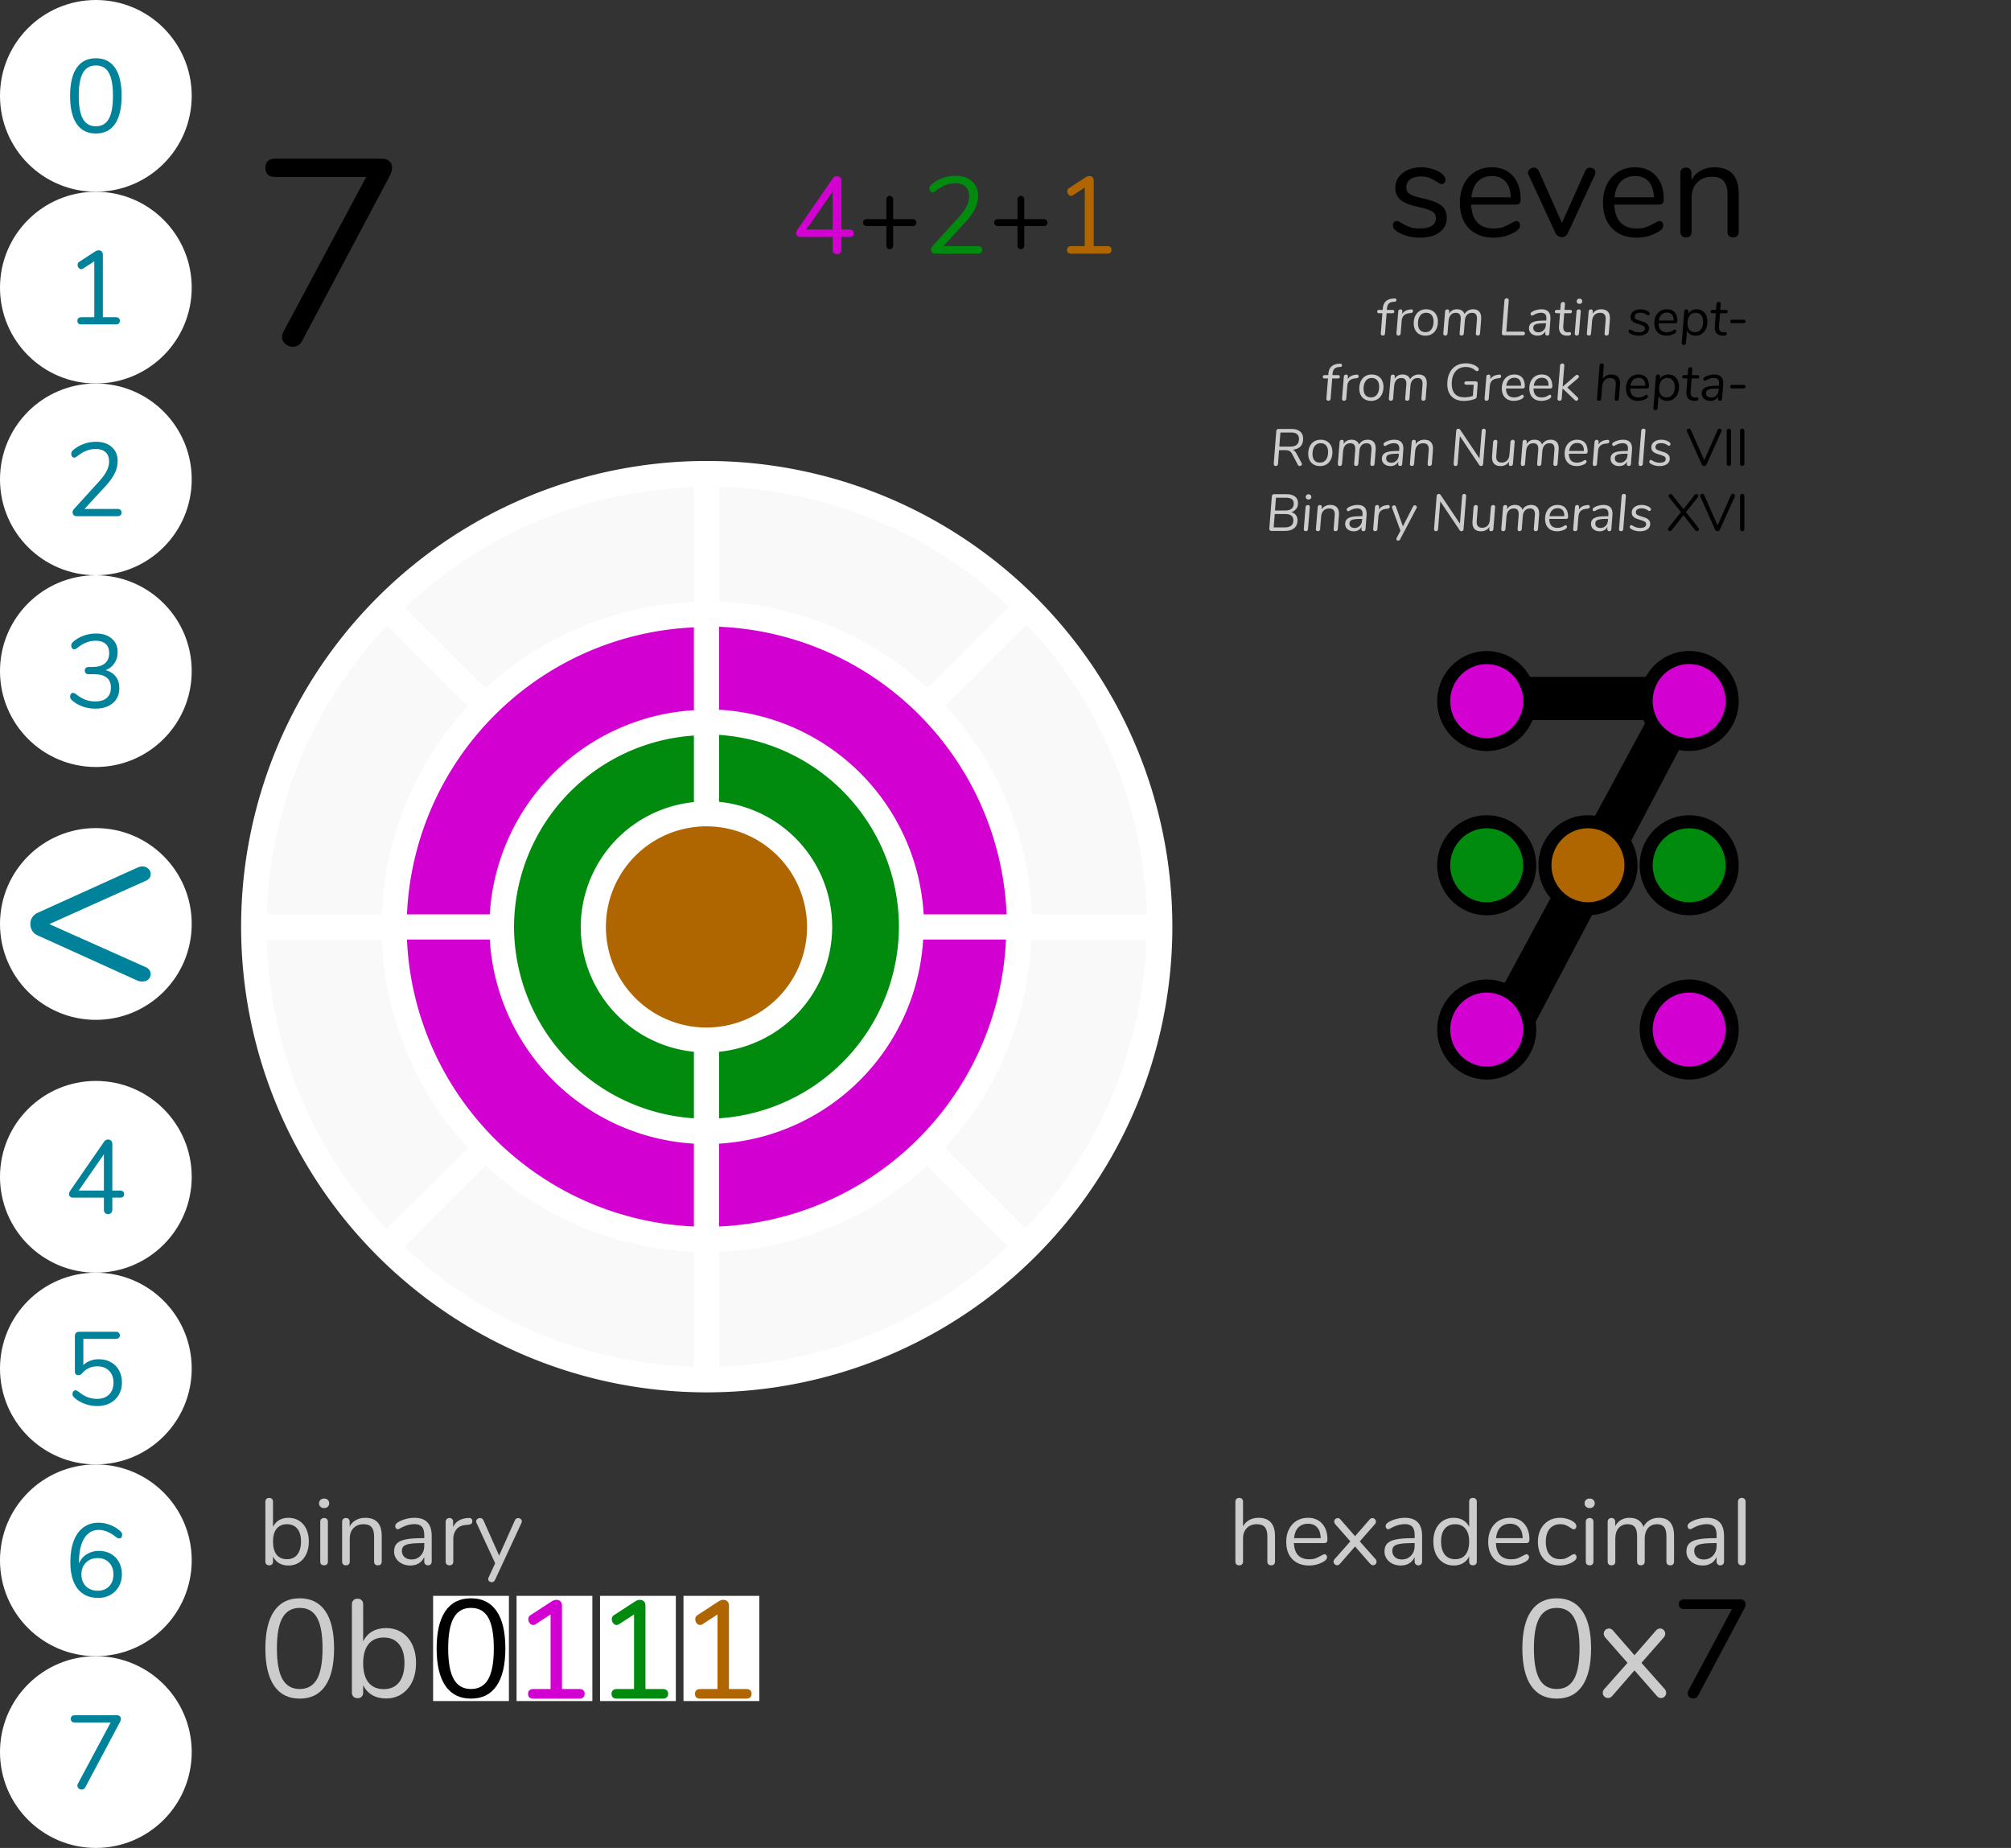 <?xml version="1.0" encoding="UTF-8" standalone="no"?><svg version="1.1" width="616.804" height="566.7" viewBox="0 0 616.804 566.7" xmlns:xlink="http://www.w3.org/1999/xlink" xmlns="http://www.w3.org/2000/svg" xmlns:svg="http://www.w3.org/2000/svg"><rect x="0" y="0" width="616.804" height="566.7" fill="#333333" stroke="none"/><defs/><g id="bottom" style="display:inline" transform="translate(29.401,-4.65)"><path style="display:inline;overflow:visible;fill:#ffffff;stroke-width:7.774;stroke-linecap:round;stroke-linejoin:round;stop-color:#000000" d="M 330.179,288.827 A 142.813,142.813 0 0 1 187.366,431.64 142.813,142.813 0 0 1 44.553,288.827 142.813,142.813 0 0 1 187.366,146.014 142.813,142.813 0 0 1 330.179,288.827 Z"/><a id="prev" xlink:href="6.svg"><circle style="color:#000000;font-size:124.942px;line-height:125%;letter-spacing:0px;word-spacing:0px;display:inline;overflow:visible;fill:#ffffff;fill-opacity:1;stroke:none;stroke-width:0.977px;-inkscape-stroke:none;stop-color:#000000" cx="0" cy="288" r="29.402"/><path d="m 15.525,301.347 q 1.286,0.756 1.286,2.042 0,0.983 -0.756,1.664 -0.681,0.605 -1.815,0.605 -0.832,0 -1.512,-0.302 l -30.551,-13.839 q -1.059,-0.454 -1.664,-1.361 -0.605,-0.983 -0.605,-2.193 0,-1.134 0.605,-2.042 0.605,-0.907 1.664,-1.361 l 30.551,-13.839 q 0.907,-0.378 1.512,-0.378 1.134,0 1.815,0.681 0.756,0.605 0.756,1.664 0,1.286 -1.286,1.966 l -29.795,13.385 z" style="font-size:124.942px;line-height:125%;font-family:Nunito;-inkscape-font-specification:Nunito;letter-spacing:0px;word-spacing:0px;display:inline;vector-effect:none;fill:#00829a;fill-opacity:1;stroke:none;stroke-width:0.807px;stop-color:#000000"/></a><a xlink:href="0.svg"><circle style="color:#000000;overflow:visible;fill:#ffffff;fill-opacity:1;stroke:none;stroke-width:0.977px;-inkscape-stroke:none;stop-color:#000000" cx="0" cy="34.052" r="29.402"/><g aria-label="0" style="font-size:32px;line-height:125%;font-family:Nunito;-inkscape-font-specification:Nunito;text-align:center;letter-spacing:0px;word-spacing:0px;text-anchor:middle;fill:#00829a;stroke:#000000;stroke-width:1px"><path d="m 2.5805737e-4,45.588 q -3.872,0 -5.888,-2.944 -2.016,-2.944 -2.016,-8.576 0,-5.664 2.016,-8.608 2.016,-2.944 5.888,-2.944 3.872,0 5.888,2.944 2.016,2.912 2.016,8.576 0,5.664 -2.016,8.608 -2.016,2.944 -5.888,2.944 z m 0,-2.208 q 2.688,0 3.968,-2.272 1.28,-2.272 1.28,-7.072 0,-4.832 -1.28,-7.072 -1.248,-2.24 -3.968,-2.24 -2.688,0 -3.968,2.272 -1.28,2.24 -1.28,7.04 0,4.8 1.28,7.072 1.28,2.272 3.968,2.272 z" style="stroke:none"/></g></a><a xlink:href="1.svg"><circle style="color:#000000;overflow:visible;fill:#ffffff;fill-opacity:1;stroke:none;stroke-width:0.977px;-inkscape-stroke:none;stop-color:#000000" cx="0" cy="92.855" r="29.402"/><g aria-label="1" style="font-size:32px;line-height:125%;font-family:Nunito;-inkscape-font-specification:Nunito;text-align:center;letter-spacing:0px;word-spacing:0px;text-anchor:middle;fill:#00829a;stroke:#000000;stroke-width:1px"><path d="m 6.144,101.927 q 0.576,0 0.896,0.288 0.32,0.288 0.32,0.8 0,0.544 -0.32,0.832 -0.288,0.288 -0.896,0.288 h -10.592 q -0.608,0 -0.928,-0.288 -0.288,-0.288 -0.288,-0.832 0,-0.512 0.32,-0.8 0.32,-0.288 0.896,-0.288 h 3.968 V 84.775 l -3.488,2.272 q -0.256,0.16 -0.512,0.16 -0.448,0 -0.8,-0.416 -0.32,-0.416 -0.32,-0.896 0,-0.672 0.512,-0.96 l 4.864,-3.168 q 0.544,-0.352 1.12,-0.352 0.544,0 0.896,0.352 0.352,0.352 0.352,0.992 v 19.168 z" style="stroke:none"/></g></a><a xlink:href="2.svg"><circle style="color:#000000;overflow:visible;fill:#ffffff;fill-opacity:1;stroke:none;stroke-width:0.977px;-inkscape-stroke:none;stop-color:#000000" cx="0" cy="151.659" r="29.402"/><g aria-label="2" style="font-size:32px;line-height:125%;font-family:Nunito;-inkscape-font-specification:Nunito;text-align:center;letter-spacing:0px;word-spacing:0px;text-anchor:middle;fill:#00829a;stroke:#000000;stroke-width:1px"><path d="m 6.656,160.731 q 0.576,0 0.896,0.288 0.32,0.288 0.32,0.8 0,1.12 -1.216,1.12 h -12.544 q -0.544,0 -0.896,-0.32 -0.352,-0.352 -0.352,-0.832 0,-0.608 0.448,-1.056 l 7.712,-8.48 q 1.6,-1.792 2.304,-3.2 0.736,-1.44 0.736,-2.88 0,-1.856 -1.088,-2.848 -1.056,-0.992 -3.008,-0.992 -1.536,0 -2.944,0.576 -1.408,0.544 -2.816,1.696 -0.48,0.384 -0.896,0.384 -0.352,0 -0.608,-0.32 -0.256,-0.352 -0.256,-0.832 0,-0.672 0.512,-1.088 1.312,-1.216 3.2,-1.92 1.888,-0.704 3.872,-0.704 3.04,0 4.832,1.6 1.824,1.6 1.824,4.32 0,1.952 -0.896,3.744 -0.864,1.792 -2.88,4 l -6.4,6.944 z" style="stroke:none"/></g></a><a xlink:href="3.svg"><circle style="color:#000000;display:inline;overflow:visible;fill:#ffffff;fill-opacity:1;stroke:none;stroke-width:0.977px;-inkscape-stroke:none;stop-color:#000000" cx="0" cy="210.462" r="29.402"/><g aria-label="3" style="font-size:32px;line-height:125%;font-family:Nunito;-inkscape-font-specification:Nunito;text-align:center;letter-spacing:0px;word-spacing:0px;text-anchor:middle;display:inline;fill:#00829a;stroke:#000000;stroke-width:1px"><path d="m 3.008,210.158 q 2.048,0.576 3.104,1.984 1.088,1.408 1.088,3.488 0,2.944 -1.984,4.64 -1.984,1.696 -5.408,1.696 -2.08,0 -4,-0.704 -1.888,-0.704 -3.2,-1.92 -0.512,-0.48 -0.512,-1.088 0,-0.48 0.256,-0.8 0.256,-0.32 0.608,-0.32 0.448,0 0.896,0.352 1.472,1.184 2.88,1.728 1.408,0.544 3.04,0.544 2.368,0 3.584,-1.088 1.248,-1.088 1.248,-3.136 0,-4.128 -5.184,-4.128 H -2.272 q -0.512,0 -0.832,-0.32 -0.288,-0.352 -0.288,-0.8 0,-0.448 0.288,-0.768 0.32,-0.32 0.832,-0.32 h 1.184 q 2.496,0 3.84,-1.088 1.344,-1.12 1.344,-3.2 0,-1.824 -1.088,-2.784 -1.088,-0.992 -3.072,-0.992 -1.504,0 -2.912,0.576 -1.408,0.544 -2.816,1.696 -0.448,0.352 -0.896,0.352 -0.352,0 -0.608,-0.32 -0.256,-0.32 -0.256,-0.8 0,-0.608 0.512,-1.088 1.312,-1.216 3.168,-1.92 1.888,-0.704 3.872,-0.704 3.072,0 4.896,1.568 1.824,1.568 1.792,4.224 -0.032,1.92 -1.024,3.36 -0.96,1.44 -2.656,2.08 z" style="stroke:none"/></g></a><a xlink:href="4.svg"><circle style="color:#000000;overflow:visible;fill:#ffffff;fill-opacity:1;stroke:none;stroke-width:0.977px;-inkscape-stroke:none;stop-color:#000000" cx="0" cy="365.538" r="29.402"/><g aria-label="4" style="font-size:32px;line-height:125%;font-family:Nunito;-inkscape-font-specification:Nunito;text-align:center;letter-spacing:0px;word-spacing:0px;text-anchor:middle;fill:#00829a;stroke:#000000;stroke-width:1px"><path d="m 7.456,369.746 q 0.576,0 0.896,0.32 0.32,0.288 0.32,0.768 0,1.088 -1.216,1.088 h -2.4 v 3.712 q 0,0.64 -0.384,0.992 -0.352,0.352 -0.928,0.352 -0.576,0 -0.928,-0.352 -0.352,-0.352 -0.352,-0.992 v -3.712 h -9.472 q -0.576,0 -0.896,-0.32 -0.32,-0.32 -0.32,-0.8 0,-0.448 0.352,-0.992 l 10.464,-15.136 q 0.448,-0.576 1.152,-0.576 0.544,0 0.928,0.352 0.384,0.352 0.384,0.992 v 14.304 z m -12.704,0 h 7.712 v -11.104 z" style="stroke:none"/></g></a><a xlink:href="5.svg"><circle style="color:#000000;overflow:visible;fill:#ffffff;fill-opacity:1;stroke:none;stroke-width:0.977px;-inkscape-stroke:none;stop-color:#000000" cx="0" cy="424.341" r="29.402"/><g aria-label="5" style="font-size:32px;line-height:125%;font-family:Nunito;-inkscape-font-specification:Nunito;text-align:center;letter-spacing:0px;word-spacing:0px;text-anchor:middle;fill:#00829a;stroke:#000000;stroke-width:1px"><path d="m 0.864,421.477 q 2.144,0 3.744,0.896 1.632,0.896 2.496,2.528 0.896,1.6 0.896,3.712 0,2.112 -0.96,3.776 -0.96,1.632 -2.688,2.56 -1.696,0.896 -3.936,0.896 -1.984,0 -3.872,-0.704 -1.888,-0.704 -3.2,-1.92 -0.512,-0.48 -0.512,-1.088 0,-0.48 0.256,-0.8 0.256,-0.32 0.608,-0.32 0.448,0 0.896,0.352 1.408,1.152 2.816,1.728 1.408,0.544 2.944,0.544 2.368,0 3.712,-1.344 1.344,-1.344 1.344,-3.648 0,-2.24 -1.344,-3.616 -1.344,-1.376 -3.616,-1.376 -2.912,0 -4.736,2.24 -0.448,0.48 -1.088,0.48 -0.448,0 -0.768,-0.256 -0.288,-0.288 -0.288,-0.768 v -11.04 q 0,-0.544 0.32,-0.896 0.352,-0.352 0.96,-0.352 h 11.264 q 0.576,0 0.896,0.288 0.352,0.288 0.352,0.8 0,0.512 -0.352,0.8 -0.32,0.288 -0.896,0.288 h -9.952 v 8.032 q 0.896,-0.864 2.08,-1.312 1.216,-0.48 2.624,-0.48 z" style="stroke:none"/></g></a><a xlink:href="6.svg"><circle style="color:#000000;overflow:visible;fill:#ffffff;fill-opacity:1;stroke:none;stroke-width:0.977px;-inkscape-stroke:none;stop-color:#000000" cx="0" cy="483.145" r="29.402"/><g aria-label="6" style="font-size:32px;line-height:125%;font-family:Nunito;-inkscape-font-specification:Nunito;text-align:center;letter-spacing:0px;word-spacing:0px;text-anchor:middle;fill:#00829a;stroke:#000000;stroke-width:1px"><path d="m 0.944,480.249 q 2.048,0 3.648,0.896 1.6,0.896 2.496,2.528 0.896,1.632 0.896,3.744 0,2.08 -0.928,3.744 -0.928,1.664 -2.592,2.592 -1.664,0.928 -3.744,0.928 -4.096,0 -6.336,-2.848 -2.208,-2.848 -2.208,-8.128 0,-3.776 1.024,-6.496 1.024,-2.72 2.976,-4.16 1.952,-1.44 4.64,-1.44 1.824,0 3.616,0.704 1.824,0.704 3.104,1.92 0.544,0.512 0.544,1.088 0,0.48 -0.256,0.8 -0.256,0.32 -0.608,0.32 -0.448,0 -0.928,-0.352 -2.784,-2.272 -5.408,-2.272 -2.848,0 -4.448,2.592 -1.6,2.592 -1.6,7.264 v 0.416 q 0.736,-1.792 2.368,-2.816 1.664,-1.024 3.744,-1.024 z m -0.352,12.224 q 2.176,0 3.488,-1.376 1.312,-1.376 1.312,-3.648 0,-2.272 -1.344,-3.616 -1.312,-1.376 -3.488,-1.376 -2.208,0 -3.616,1.408 -1.376,1.376 -1.376,3.584 0,2.24 1.376,3.648 1.408,1.376 3.648,1.376 z" style="stroke:none"/></g></a><a xlink:href="7.svg"><circle style="color:#000000;display:inline;overflow:visible;fill:#ffffff;fill-opacity:1;stroke:none;stroke-width:0.977px;-inkscape-stroke:none;stop-color:#000000" cx="0" cy="541.948" r="29.402"/><g aria-label="7" style="font-size:32px;line-height:125%;font-family:Nunito;-inkscape-font-specification:Nunito;text-align:center;letter-spacing:0px;word-spacing:0px;text-anchor:middle;display:inline;fill:#00829a;stroke:#000000;stroke-width:1px"><path d="m 6.496,530.668 q 0.576,0 0.864,0.32 0.32,0.288 0.32,0.768 0,0.448 -0.288,0.992 l -10.624,20 q -0.384,0.704 -1.12,0.704 -0.512,0 -0.928,-0.352 -0.384,-0.352 -0.384,-0.864 0,-0.352 0.224,-0.704 l 9.984,-18.656 h -11.04 q -0.576,0 -0.896,-0.288 -0.288,-0.288 -0.288,-0.8 0,-0.544 0.288,-0.832 0.32,-0.288 0.896,-0.288 z" style="stroke:none"/></g></a><g transform="translate(-2.1,0.652)" style="display:inline"><path d="m 64.629,524.905 q -5.163,0 -7.851,-3.925 -2.688,-3.925 -2.688,-11.435 0,-7.552 2.688,-11.477 2.688,-3.925 7.851,-3.925 5.163,0 7.851,3.925 2.688,3.883 2.688,11.435 0,7.552 -2.688,11.477 -2.688,3.925 -7.851,3.925 z m 0,-2.944 q 3.584,0 5.291,-3.029 1.707,-3.029 1.707,-9.429 0,-6.443 -1.707,-9.429 -1.664,-2.987 -5.291,-2.987 -3.584,0 -5.291,3.029 -1.707,2.987 -1.707,9.387 0,6.4 1.707,9.429 1.707,3.029 5.291,3.029 z" style="font-size:16px;line-height:0%;font-family:Nunito;-inkscape-font-specification:Nunito;letter-spacing:0px;word-spacing:0px;display:inline;fill:#cccccc;stroke-width:1.333px"/><path d="m 91.083,503.273 q 2.731,0 4.821,1.323 2.091,1.323 3.243,3.755 1.152,2.432 1.152,5.632 0,3.243 -1.152,5.717 -1.152,2.432 -3.243,3.797 -2.091,1.365 -4.821,1.365 -2.432,0 -4.267,-1.067 -1.792,-1.067 -2.731,-3.029 v 2.304 q 0,0.768 -0.469,1.237 -0.427,0.469 -1.237,0.469 -0.811,0 -1.28,-0.469 -0.469,-0.469 -0.469,-1.237 v -27.136 q 0,-0.725 0.469,-1.195 0.469,-0.469 1.28,-0.469 0.811,0 1.237,0.469 0.469,0.427 0.469,1.195 v 11.435 q 0.939,-1.963 2.731,-3.029 1.835,-1.067 4.267,-1.067 z m -0.683,18.731 q 3.029,0 4.693,-2.091 1.664,-2.133 1.664,-5.931 0,-3.712 -1.664,-5.76 -1.664,-2.048 -4.693,-2.048 -3.029,0 -4.693,2.048 -1.621,2.048 -1.621,5.845 0,3.797 1.621,5.888 1.664,2.048 4.693,2.048 z" style="font-size:16px;line-height:0%;font-family:Nunito;-inkscape-font-specification:Nunito;letter-spacing:0px;word-spacing:0px;display:inline;fill:#cccccc;stroke-width:1.333px"/></g><g aria-label="binary" style="font-size:10.846px;line-height:0%;font-family:Nunito;-inkscape-font-specification:Nunito;letter-spacing:0px;word-spacing:0px;display:inline;stroke-width:0.904px" transform="translate(-2.1)"><path d="m 61.177,470.108 q 1.851,0 3.268,0.897 1.417,0.897 2.198,2.545 0.781,1.649 0.781,3.818 0,2.198 -0.781,3.876 -0.781,1.649 -2.198,2.574 -1.417,0.926 -3.268,0.926 -1.649,0 -2.892,-0.723 -1.215,-0.723 -1.851,-2.053 v 1.562 q 0,0.521 -0.318,0.839 -0.289,0.318 -0.839,0.318 -0.55,0 -0.868,-0.318 -0.318,-0.318 -0.318,-0.839 v -18.395 q 0,-0.492 0.318,-0.81 0.318,-0.318 0.868,-0.318 0.55,0 0.839,0.318 0.318,0.289 0.318,0.81 v 7.751 q 0.636,-1.33 1.851,-2.053 1.244,-0.723 2.892,-0.723 z M 60.714,482.805 q 2.053,0 3.181,-1.417 1.128,-1.446 1.128,-4.02 0,-2.516 -1.128,-3.905 -1.128,-1.388 -3.181,-1.388 -2.053,0 -3.181,1.388 -1.099,1.388 -1.099,3.962 0,2.574 1.099,3.991 1.128,1.388 3.181,1.388 z" style="font-size:28.922px;line-height:1.25;fill:#cccccc"/><path d="m 72.109,484.685 q -0.521,0 -0.868,-0.289 -0.318,-0.318 -0.318,-0.868 v -12.205 q 0,-0.55 0.318,-0.839 0.347,-0.318 0.868,-0.318 0.521,0 0.839,0.318 0.318,0.289 0.318,0.839 v 12.205 q 0,0.578 -0.318,0.868 -0.318,0.289 -0.839,0.289 z m 0,-17.556 q -0.694,0 -1.128,-0.405 -0.434,-0.405 -0.434,-1.07 0,-0.636 0.434,-1.041 0.434,-0.405 1.128,-0.405 0.694,0 1.128,0.405 0.434,0.405 0.434,1.041 0,0.665 -0.434,1.07 -0.434,0.405 -1.128,0.405 z" style="font-size:28.922px;line-height:1.25;fill:#cccccc"/><path d="m 84.719,470.108 q 5.061,0 5.061,5.582 v 7.838 q 0,0.55 -0.318,0.868 -0.289,0.289 -0.839,0.289 -0.55,0 -0.868,-0.289 -0.318,-0.318 -0.318,-0.868 v -7.693 q 0,-1.967 -0.781,-2.863 -0.752,-0.897 -2.429,-0.897 -1.938,0 -3.095,1.186 -1.157,1.186 -1.157,3.21 v 7.057 q 0,0.55 -0.318,0.868 -0.289,0.289 -0.839,0.289 -0.55,0 -0.868,-0.289 -0.318,-0.318 -0.318,-0.868 v -12.205 q 0,-0.521 0.318,-0.839 0.318,-0.318 0.868,-0.318 0.521,0 0.81,0.318 0.318,0.318 0.318,0.81 v 1.475 q 0.694,-1.302 1.938,-1.967 1.244,-0.694 2.834,-0.694 z" style="font-size:28.922px;line-height:1.25;fill:#cccccc"/><path d="m 99.817,470.108 q 5.293,0 5.293,5.553 v 7.867 q 0,0.521 -0.318,0.839 -0.289,0.318 -0.81,0.318 -0.521,0 -0.839,-0.318 -0.318,-0.318 -0.318,-0.839 v -1.388 q -0.55,1.244 -1.677,1.938 -1.128,0.665 -2.603,0.665 -1.359,0 -2.516,-0.55 -1.128,-0.55 -1.793,-1.533 -0.665,-0.983 -0.665,-2.169 0,-1.591 0.81,-2.458 0.81,-0.897 2.661,-1.273 1.851,-0.405 5.148,-0.405 h 0.636 v -0.954 q 0,-1.735 -0.723,-2.545 -0.694,-0.81 -2.285,-0.81 -1.967,0 -3.991,1.07 -0.781,0.492 -1.099,0.492 -0.347,0 -0.578,-0.26 -0.231,-0.26 -0.231,-0.665 0,-0.405 0.231,-0.694 0.26,-0.318 0.81,-0.636 1.012,-0.578 2.285,-0.897 1.302,-0.347 2.574,-0.347 z m -0.954,12.784 q 1.735,0 2.834,-1.157 1.128,-1.186 1.128,-3.037 v -0.839 h -0.521 q -2.545,0 -3.876,0.231 -1.33,0.202 -1.909,0.723 -0.55,0.492 -0.55,1.475 0,1.128 0.81,1.88 0.839,0.723 2.082,0.723 z" style="font-size:28.922px;line-height:1.25;fill:#cccccc"/><path d="m 116.361,470.166 q 1.215,-0.087 1.215,0.983 0,0.463 -0.26,0.752 -0.26,0.26 -0.897,0.318 l -0.868,0.087 q -1.938,0.174 -2.892,1.388 -0.926,1.186 -0.926,2.805 v 7.028 q 0,0.578 -0.318,0.868 -0.318,0.289 -0.839,0.289 -0.521,0 -0.868,-0.289 -0.318,-0.318 -0.318,-0.868 v -12.205 q 0,-0.55 0.347,-0.839 0.347,-0.318 0.839,-0.318 0.463,0 0.781,0.318 0.318,0.289 0.318,0.81 v 1.62 q 0.607,-1.273 1.706,-1.938 1.128,-0.665 2.574,-0.781 z" style="font-size:28.922px;line-height:1.25;fill:#cccccc"/><path d="m 130.619,470.889 q 0.318,-0.694 1.012,-0.694 0.434,0 0.781,0.289 0.347,0.289 0.347,0.723 0,0.26 -0.116,0.463 l -8.127,17.527 q -0.145,0.318 -0.434,0.492 -0.26,0.174 -0.55,0.174 -0.434,0 -0.781,-0.289 -0.318,-0.26 -0.318,-0.694 0,-0.231 0.116,-0.463 l 2.025,-4.367 -5.727,-12.379 q -0.116,-0.202 -0.116,-0.434 0,-0.434 0.376,-0.752 0.405,-0.318 0.868,-0.318 0.289,0 0.55,0.174 0.289,0.174 0.434,0.492 l 4.83,10.846 z" style="font-size:28.922px;line-height:1.25;fill:#cccccc"/></g><g aria-label="hexadecimal" style="font-size:10.846px;line-height:0%;font-family:Nunito;-inkscape-font-specification:Nunito;letter-spacing:0px;word-spacing:0px;display:inline;stroke-width:0.904px"><path d="m 356.626,470.108 q 2.487,0 3.76,1.417 1.273,1.388 1.273,4.165 v 7.838 q 0,0.55 -0.318,0.868 -0.318,0.289 -0.839,0.289 -0.55,0 -0.868,-0.289 -0.318,-0.318 -0.318,-0.868 v -7.78 q 0,-1.88 -0.781,-2.777 -0.752,-0.897 -2.429,-0.897 -1.938,0 -3.095,1.186 -1.157,1.186 -1.157,3.21 v 7.057 q 0,0.55 -0.318,0.868 -0.289,0.289 -0.839,0.289 -0.55,0 -0.868,-0.289 -0.318,-0.318 -0.318,-0.868 v -18.395 q 0,-0.492 0.318,-0.81 0.347,-0.318 0.868,-0.318 0.55,0 0.839,0.318 0.318,0.289 0.318,0.81 v 7.578 q 0.694,-1.273 1.938,-1.938 1.244,-0.665 2.834,-0.665 z" style="font-size:28.922px;line-height:1.25;text-align:end;text-anchor:end;fill:#cccccc"/><path d="m 376.843,481.272 q 0.318,0 0.55,0.26 0.231,0.26 0.231,0.665 0,0.723 -1.012,1.33 -1.041,0.607 -2.198,0.926 -1.157,0.289 -2.256,0.289 -3.268,0 -5.177,-1.938 -1.88,-1.938 -1.88,-5.351 0,-2.169 0.839,-3.818 0.839,-1.677 2.343,-2.603 1.533,-0.926 3.471,-0.926 2.748,0 4.367,1.793 1.62,1.793 1.62,4.859 0,0.578 -0.231,0.839 -0.231,0.26 -0.752,0.26 h -9.313 q 0.26,4.975 4.714,4.975 1.128,0 1.938,-0.289 0.81,-0.318 1.735,-0.839 0.752,-0.434 1.012,-0.434 z m -5.061,-9.342 q -1.851,0 -2.979,1.157 -1.099,1.157 -1.302,3.268 h 8.185 q -0.058,-2.14 -1.07,-3.268 -1.012,-1.157 -2.834,-1.157 z" style="font-size:28.922px;line-height:1.25;text-align:end;text-anchor:end;fill:#cccccc"/><path d="m 392.461,482.747 q 0.347,0.347 0.347,0.839 0,0.434 -0.318,0.752 -0.318,0.318 -0.752,0.318 -0.463,0 -0.839,-0.405 l -4.685,-5.351 -4.657,5.351 q -0.376,0.405 -0.839,0.405 -0.434,0 -0.781,-0.318 -0.318,-0.318 -0.318,-0.781 0,-0.434 0.347,-0.81 l 4.801,-5.408 -4.599,-5.235 q -0.347,-0.405 -0.347,-0.81 0,-0.463 0.318,-0.781 0.347,-0.318 0.752,-0.318 0.463,0 0.839,0.405 l 4.483,5.148 4.483,-5.148 q 0.376,-0.405 0.839,-0.405 0.434,0 0.752,0.318 0.318,0.318 0.318,0.752 0,0.492 -0.347,0.839 l -4.599,5.235 z" style="font-size:28.922px;line-height:1.25;text-align:end;text-anchor:end;fill:#cccccc"/><path d="m 401.485,470.108 q 5.293,0 5.293,5.553 v 7.867 q 0,0.521 -0.318,0.839 -0.289,0.318 -0.81,0.318 -0.521,0 -0.839,-0.318 -0.318,-0.318 -0.318,-0.839 v -1.388 q -0.55,1.244 -1.677,1.938 -1.128,0.665 -2.603,0.665 -1.359,0 -2.516,-0.55 -1.128,-0.55 -1.793,-1.533 -0.665,-0.983 -0.665,-2.169 0,-1.591 0.81,-2.458 0.81,-0.897 2.661,-1.273 1.851,-0.405 5.148,-0.405 h 0.636 v -0.954 q 0,-1.735 -0.723,-2.545 -0.694,-0.81 -2.285,-0.81 -1.967,0 -3.991,1.07 -0.781,0.492 -1.099,0.492 -0.347,0 -0.578,-0.26 -0.231,-0.26 -0.231,-0.665 0,-0.405 0.231,-0.694 0.26,-0.318 0.81,-0.636 1.012,-0.578 2.285,-0.897 1.302,-0.347 2.574,-0.347 z m -0.954,12.784 q 1.735,0 2.834,-1.157 1.128,-1.186 1.128,-3.037 v -0.839 h -0.521 q -2.545,0 -3.876,0.231 -1.33,0.202 -1.909,0.723 -0.55,0.492 -0.55,1.475 0,1.128 0.81,1.88 0.839,0.723 2.082,0.723 z" style="font-size:28.922px;line-height:1.25;text-align:end;text-anchor:end;fill:#cccccc"/><path d="m 422.367,464.005 q 0.55,0 0.868,0.318 0.318,0.318 0.318,0.81 v 18.395 q 0,0.521 -0.318,0.839 -0.318,0.318 -0.868,0.318 -0.55,0 -0.868,-0.318 -0.289,-0.318 -0.289,-0.839 v -1.562 q -0.636,1.33 -1.88,2.053 -1.215,0.723 -2.863,0.723 -1.851,0 -3.268,-0.926 -1.417,-0.926 -2.198,-2.574 -0.781,-1.677 -0.781,-3.876 0,-2.169 0.781,-3.818 0.781,-1.649 2.198,-2.545 1.417,-0.897 3.268,-0.897 1.649,0 2.863,0.723 1.244,0.723 1.88,2.053 v -7.751 q 0,-0.521 0.289,-0.81 0.318,-0.318 0.868,-0.318 z m -5.437,18.8 q 2.053,0 3.153,-1.388 1.128,-1.417 1.128,-3.991 0,-2.574 -1.128,-3.962 -1.099,-1.388 -3.153,-1.388 -2.053,0 -3.21,1.388 -1.128,1.388 -1.128,3.905 0,2.574 1.128,4.02 1.157,1.417 3.21,1.417 z" style="font-size:28.922px;line-height:1.25;text-align:end;text-anchor:end;fill:#cccccc"/><path d="m 438.795,481.272 q 0.318,0 0.55,0.26 0.231,0.26 0.231,0.665 0,0.723 -1.012,1.33 -1.041,0.607 -2.198,0.926 -1.157,0.289 -2.256,0.289 -3.268,0 -5.177,-1.938 -1.88,-1.938 -1.88,-5.351 0,-2.169 0.839,-3.818 0.839,-1.677 2.343,-2.603 1.533,-0.926 3.471,-0.926 2.748,0 4.367,1.793 1.62,1.793 1.62,4.859 0,0.578 -0.231,0.839 -0.231,0.26 -0.752,0.26 h -9.313 q 0.26,4.975 4.714,4.975 1.128,0 1.938,-0.289 0.81,-0.318 1.735,-0.839 0.752,-0.434 1.012,-0.434 z m -5.061,-9.342 q -1.851,0 -2.979,1.157 -1.099,1.157 -1.302,3.268 h 8.185 q -0.058,-2.14 -1.07,-3.268 -1.012,-1.157 -2.834,-1.157 z" style="font-size:28.922px;line-height:1.25;text-align:end;text-anchor:end;fill:#cccccc"/><path d="m 448.946,484.743 q -1.967,0 -3.5,-0.897 -1.504,-0.897 -2.343,-2.545 -0.81,-1.649 -0.81,-3.818 0,-2.169 0.839,-3.847 0.868,-1.677 2.401,-2.603 1.533,-0.926 3.529,-0.926 1.099,0 2.169,0.318 1.099,0.289 1.909,0.868 0.521,0.347 0.723,0.694 0.231,0.318 0.231,0.723 0,0.405 -0.231,0.665 -0.202,0.26 -0.55,0.26 -0.202,0 -0.434,-0.116 -0.231,-0.116 -0.405,-0.231 -0.145,-0.116 -0.202,-0.145 -0.752,-0.492 -1.446,-0.781 -0.665,-0.289 -1.649,-0.289 -2.111,0 -3.297,1.446 -1.157,1.417 -1.157,3.962 0,2.545 1.157,3.933 1.186,1.388 3.297,1.388 0.983,0 1.677,-0.289 0.723,-0.289 1.446,-0.781 0.318,-0.202 0.607,-0.347 0.289,-0.145 0.492,-0.145 0.318,0 0.521,0.26 0.231,0.26 0.231,0.665 0,0.376 -0.202,0.694 -0.202,0.289 -0.752,0.665 -0.81,0.55 -1.967,0.897 -1.128,0.318 -2.285,0.318 z" style="font-size:28.922px;line-height:1.25;text-align:end;text-anchor:end;fill:#cccccc"/><path d="m 458.173,484.685 q -0.521,0 -0.868,-0.289 -0.318,-0.318 -0.318,-0.868 v -12.205 q 0,-0.55 0.318,-0.839 0.347,-0.318 0.868,-0.318 0.521,0 0.839,0.318 0.318,0.289 0.318,0.839 v 12.205 q 0,0.578 -0.318,0.868 -0.318,0.289 -0.839,0.289 z m 0,-17.556 q -0.694,0 -1.128,-0.405 -0.434,-0.405 -0.434,-1.07 0,-0.636 0.434,-1.041 0.434,-0.405 1.128,-0.405 0.694,0 1.128,0.405 0.434,0.405 0.434,1.041 0,0.665 -0.434,1.07 -0.434,0.405 -1.128,0.405 z" style="font-size:28.922px;line-height:1.25;text-align:end;text-anchor:end;fill:#cccccc"/><path d="m 479.373,470.108 q 4.685,0 4.685,5.582 v 7.838 q 0,0.55 -0.318,0.868 -0.318,0.289 -0.839,0.289 -0.521,0 -0.868,-0.289 -0.318,-0.318 -0.318,-0.868 v -7.78 q 0,-1.938 -0.694,-2.805 -0.694,-0.868 -2.169,-0.868 -1.764,0 -2.777,1.186 -1.012,1.186 -1.012,3.21 v 7.057 q 0,0.55 -0.347,0.868 -0.318,0.289 -0.839,0.289 -0.521,0 -0.839,-0.289 -0.318,-0.318 -0.318,-0.868 v -7.78 q 0,-1.938 -0.694,-2.805 -0.694,-0.868 -2.198,-0.868 -1.735,0 -2.777,1.186 -1.012,1.186 -1.012,3.21 v 7.057 q 0,0.55 -0.318,0.868 -0.318,0.289 -0.839,0.289 -0.521,0 -0.868,-0.289 -0.318,-0.318 -0.318,-0.868 v -12.205 q 0,-0.521 0.318,-0.839 0.347,-0.318 0.868,-0.318 0.492,0 0.81,0.318 0.318,0.289 0.318,0.81 v 1.388 q 0.636,-1.244 1.764,-1.909 1.128,-0.665 2.603,-0.665 3.297,0 4.309,2.777 0.607,-1.273 1.851,-2.025 1.244,-0.752 2.834,-0.752 z" style="font-size:28.922px;line-height:1.25;text-align:end;text-anchor:end;fill:#cccccc"/><path d="m 494.094,470.108 q 5.293,0 5.293,5.553 v 7.867 q 0,0.521 -0.318,0.839 -0.289,0.318 -0.81,0.318 -0.521,0 -0.839,-0.318 -0.318,-0.318 -0.318,-0.839 v -1.388 q -0.55,1.244 -1.677,1.938 -1.128,0.665 -2.603,0.665 -1.359,0 -2.516,-0.55 -1.128,-0.55 -1.793,-1.533 -0.665,-0.983 -0.665,-2.169 0,-1.591 0.81,-2.458 0.81,-0.897 2.661,-1.273 1.851,-0.405 5.148,-0.405 h 0.636 v -0.954 q 0,-1.735 -0.723,-2.545 -0.694,-0.81 -2.285,-0.81 -1.967,0 -3.991,1.07 -0.781,0.492 -1.099,0.492 -0.347,0 -0.578,-0.26 -0.231,-0.26 -0.231,-0.665 0,-0.405 0.231,-0.694 0.26,-0.318 0.81,-0.636 1.012,-0.578 2.285,-0.897 1.302,-0.347 2.574,-0.347 z m -0.954,12.784 q 1.735,0 2.834,-1.157 1.128,-1.186 1.128,-3.037 v -0.839 h -0.521 q -2.545,0 -3.876,0.231 -1.33,0.202 -1.909,0.723 -0.55,0.492 -0.55,1.475 0,1.128 0.81,1.88 0.839,0.723 2.082,0.723 z" style="font-size:28.922px;line-height:1.25;text-align:end;text-anchor:end;fill:#cccccc"/><path d="m 504.853,484.685 q -0.521,0 -0.868,-0.289 -0.318,-0.318 -0.318,-0.868 v -18.366 q 0,-0.55 0.318,-0.839 0.347,-0.318 0.868,-0.318 0.492,0 0.81,0.318 0.347,0.289 0.347,0.839 v 18.366 q 0,0.55 -0.347,0.868 -0.318,0.289 -0.81,0.289 z" style="font-size:28.922px;line-height:1.25;text-align:end;text-anchor:end;fill:#cccccc"/></g></g><g id="7" style="display:inline" transform="translate(29.401,-4.65)"><path style="font-style:normal;font-weight:normal;font-size:medium;line-height:125%;font-family:sans-serif;text-align:center;letter-spacing:0px;word-spacing:0px;text-anchor:middle;fill:#000000;fill-opacity:1;stroke:none;stroke-width:1.25px;stroke-linecap:butt;stroke-linejoin:miter;stroke-opacity:1" d="m 488.508,229.091 -50.486,95.733 h -16.03 l 53.707,-99.363 h -49.822 v -13.233 h 62.631 z"/><path style="display:inline;overflow:visible;fill:#d300d2;fill-rule:evenodd;stroke:#000000;stroke-width:4;stroke-linecap:round;stroke-linejoin:round;marker:none;marker-start:none;marker-mid:none;marker-end:none;enable-background:accumulate" d="m 439.783,320.371 a 13.188,13.337 0 0 1 -13.188,13.337 13.188,13.337 0 0 1 -13.188,-13.337 13.188,13.337 0 0 1 13.188,-13.337 13.188,13.337 0 0 1 13.188,13.337 z"/><path style="display:inline;overflow:visible;fill:#d300d2;fill-rule:evenodd;stroke:#000000;stroke-width:4;stroke-linecap:round;stroke-linejoin:round;marker:none;marker-start:none;marker-mid:none;marker-end:none;enable-background:accumulate" d="m 501.886,219.62 a 13.188,13.337 0 0 1 -13.188,13.337 13.188,13.337 0 0 1 -13.188,-13.337 13.188,13.337 0 0 1 13.188,-13.337 13.188,13.337 0 0 1 13.188,13.337 z"/><path style="display:inline;overflow:visible;fill:#d300d2;fill-rule:evenodd;stroke:#000000;stroke-width:4;stroke-linecap:round;stroke-linejoin:round;marker:none;marker-start:none;marker-mid:none;marker-end:none;enable-background:accumulate" d="m 439.783,219.649 a 13.188,13.337 0 0 1 -13.188,13.337 13.188,13.337 0 0 1 -13.188,-13.337 13.188,13.337 0 0 1 13.188,-13.337 13.188,13.337 0 0 1 13.188,13.337 z"/><path style="display:inline;overflow:visible;fill:#d300d2;fill-rule:evenodd;stroke:#000000;stroke-width:4;stroke-linecap:round;stroke-linejoin:round;marker:none;marker-start:none;marker-mid:none;marker-end:none;enable-background:accumulate" d="m 501.886,320.371 a 13.188,13.337 0 0 1 -13.188,13.337 13.188,13.337 0 0 1 -13.188,-13.337 13.188,13.337 0 0 1 13.188,-13.337 13.188,13.337 0 0 1 13.188,13.337 z"/><path style="display:inline;overflow:visible;fill:#008b0e;fill-rule:evenodd;stroke:#000000;stroke-width:4;stroke-linecap:round;stroke-linejoin:round;marker:none;marker-start:none;marker-mid:none;marker-end:none;enable-background:accumulate" d="m 439.783,269.996 a 13.188,13.337 0 0 1 -13.188,13.337 13.188,13.337 0 0 1 -13.188,-13.337 13.188,13.337 0 0 1 13.188,-13.337 13.188,13.337 0 0 1 13.188,13.337 z"/><path style="display:inline;overflow:visible;fill:#008b0e;fill-rule:evenodd;stroke:#000000;stroke-width:4;stroke-linecap:round;stroke-linejoin:round;marker:none;marker-start:none;marker-mid:none;marker-end:none;enable-background:accumulate" d="m 501.886,269.996 a 13.188,13.337 0 0 1 -13.188,13.337 13.188,13.337 0 0 1 -13.188,-13.337 13.188,13.337 0 0 1 13.188,-13.337 13.188,13.337 0 0 1 13.188,13.337 z"/><path style="display:inline;overflow:visible;fill:#af6500;fill-rule:evenodd;stroke:#000000;stroke-width:4;stroke-linecap:round;stroke-linejoin:round;marker:none;marker-start:none;marker-mid:none;marker-end:none;enable-background:accumulate" d="m 470.835,269.996 a 13.188,13.337 0 0 1 -13.188,13.337 13.188,13.337 0 0 1 -13.188,-13.337 13.188,13.337 0 0 1 13.188,-13.337 13.188,13.337 0 0 1 13.188,13.337 z"/><g aria-label="0x7" style="font-size:15px;line-height:0%;font-family:Nunito;-inkscape-font-specification:Nunito;text-align:end;letter-spacing:0px;word-spacing:0px;text-anchor:end;display:inline;stroke-width:1.333px" transform="translate(4.735,0.661)"><path d="m 443.333,524.896 q -5.163,0 -7.851,-3.925 -2.688,-3.925 -2.688,-11.435 0,-7.552 2.688,-11.477 2.688,-3.925 7.851,-3.925 5.163,0 7.851,3.925 2.688,3.883 2.688,11.435 0,7.552 -2.688,11.477 -2.688,3.925 -7.851,3.925 z m 0,-2.944 q 3.584,0 5.291,-3.029 1.707,-3.029 1.707,-9.429 0,-6.443 -1.707,-9.429 -1.664,-2.987 -5.291,-2.987 -3.584,0 -5.291,3.029 -1.707,2.987 -1.707,9.387 0,6.4 1.707,9.429 1.707,3.029 5.291,3.029 z" style="fill:#cccccc"/><path d="m 476.4,521.909 q 0.512,0.512 0.512,1.237 0,0.64 -0.469,1.109 -0.469,0.469 -1.109,0.469 -0.683,0 -1.237,-0.597 l -6.912,-7.893 -6.869,7.893 q -0.555,0.597 -1.237,0.597 -0.64,0 -1.152,-0.469 -0.469,-0.469 -0.469,-1.152 0,-0.64 0.512,-1.195 l 7.083,-7.979 -6.784,-7.723 q -0.512,-0.597 -0.512,-1.195 0,-0.683 0.469,-1.152 0.512,-0.469 1.109,-0.469 0.683,0 1.237,0.597 l 6.613,7.595 6.613,-7.595 q 0.555,-0.597 1.237,-0.597 0.64,0 1.109,0.469 0.469,0.469 0.469,1.109 0,0.725 -0.512,1.237 l -6.784,7.723 z" style="fill:#cccccc"/><path d="m 499.696,494.474 q 0.768,0 1.152,0.427 0.427,0.384 0.427,1.024 0,0.597 -0.384,1.323 l -14.165,26.667 q -0.512,0.939 -1.493,0.939 -0.683,0 -1.237,-0.469 -0.512,-0.469 -0.512,-1.152 0,-0.469 0.299,-0.939 l 13.312,-24.875 h -14.72 q -0.768,0 -1.195,-0.384 -0.384,-0.384 -0.384,-1.067 0,-0.725 0.384,-1.109 0.427,-0.384 1.195,-0.384 z" style="font-size:42.667px;line-height:1.25"/></g><g aria-label="7" style="font-size:15px;line-height:0%;font-family:Nunito;-inkscape-font-specification:Nunito;text-align:end;letter-spacing:0px;word-spacing:0px;text-anchor:end;display:inline;stroke-width:1.333px" transform="translate(11.722,-0.356)"><path d="m 76.152,53.681 q 1.458,0 2.187,0.81 0.81,0.729 0.81,1.944 0,1.134 -0.729,2.511 L 51.528,109.572 q -0.972,1.782 -2.835,1.782 -1.296,0 -2.349,-0.891 -0.972,-0.891 -0.972,-2.187 0,-0.891 0.567,-1.782 L 71.211,59.27 H 43.266 q -1.458,0 -2.268,-0.729 -0.729,-0.729 -0.729,-2.025 0,-1.377 0.729,-2.106 0.81,-0.729 2.268,-0.729 z" style="font-size:81.001px;line-height:1.25;text-align:start;text-anchor:start"/></g><g aria-label="sevenfrom Latin sept-from Greek hepta-Roman Numerals VIIBinary Numerals XVI" style="font-size:15px;line-height:0%;font-family:Nunito;-inkscape-font-specification:Nunito;text-align:end;letter-spacing:0px;word-spacing:0px;text-anchor:end;display:inline;stroke-width:1.333px" transform="translate(0.017,-5.197)"><path d="m 406.094,82.735 q -1.963,0 -3.755,-0.469 -1.749,-0.469 -3.115,-1.323 -0.768,-0.512 -1.109,-0.939 -0.299,-0.469 -0.299,-1.109 0,-0.555 0.299,-0.896 0.341,-0.384 0.853,-0.384 0.512,0 1.493,0.64 1.28,0.768 2.517,1.237 1.28,0.427 3.157,0.427 2.304,0 3.584,-0.811 1.28,-0.811 1.28,-2.347 0,-0.939 -0.469,-1.493 -0.469,-0.597 -1.621,-1.024 -1.152,-0.469 -3.371,-0.939 -3.755,-0.811 -5.376,-2.176 -1.621,-1.365 -1.621,-3.712 0,-1.835 1.024,-3.243 1.024,-1.408 2.816,-2.219 1.835,-0.811 4.139,-0.811 1.664,0 3.2,0.469 1.579,0.427 2.773,1.237 1.451,1.024 1.451,2.133 0,0.555 -0.341,0.939 -0.341,0.384 -0.811,0.384 -0.512,0 -1.536,-0.725 -1.195,-0.768 -2.261,-1.195 -1.067,-0.427 -2.645,-0.427 -2.005,0 -3.243,0.896 -1.195,0.896 -1.195,2.389 0,0.939 0.427,1.536 0.469,0.555 1.493,1.024 1.067,0.427 3.029,0.853 2.901,0.64 4.48,1.408 1.621,0.768 2.304,1.877 0.683,1.109 0.683,2.816 0,2.688 -2.261,4.352 -2.261,1.621 -5.973,1.621 z" style="font-size:42.667px;line-height:1.25"/><path d="m 435.662,77.615 q 0.469,0 0.811,0.384 0.341,0.384 0.341,0.981 0,1.067 -1.493,1.963 -1.536,0.896 -3.243,1.365 -1.707,0.427 -3.328,0.427 -4.821,0 -7.637,-2.859 -2.773,-2.859 -2.773,-7.893 0,-3.2 1.237,-5.632 1.237,-2.475 3.456,-3.84 2.261,-1.365 5.12,-1.365 4.053,0 6.443,2.645 2.389,2.645 2.389,7.168 0,0.853 -0.341,1.237 -0.341,0.384 -1.109,0.384 h -13.739 q 0.384,7.339 6.955,7.339 1.664,0 2.859,-0.427 1.195,-0.469 2.56,-1.237 1.109,-0.64 1.493,-0.64 z m -7.467,-13.781 q -2.731,0 -4.395,1.707 -1.621,1.707 -1.92,4.821 h 12.075 q -0.085,-3.157 -1.579,-4.821 -1.493,-1.707 -4.181,-1.707 z" style="font-size:42.667px;line-height:1.25"/><path d="m 456.782,62.298 q 0.469,-1.024 1.493,-1.024 0.64,0 1.152,0.427 0.512,0.427 0.512,1.067 0,0.384 -0.171,0.683 l -8.32,17.92 q -0.256,0.555 -0.768,0.896 -0.512,0.299 -1.109,0.299 -0.555,0 -1.067,-0.299 -0.512,-0.341 -0.811,-0.896 l -8.277,-17.92 q -0.171,-0.299 -0.171,-0.64 0,-0.64 0.555,-1.109 0.597,-0.469 1.28,-0.469 0.427,0 0.811,0.256 0.427,0.256 0.64,0.725 l 7.125,16 z" style="font-size:42.667px;line-height:1.25"/><path d="m 479.566,77.615 q 0.469,0 0.811,0.384 0.341,0.384 0.341,0.981 0,1.067 -1.493,1.963 -1.536,0.896 -3.243,1.365 -1.707,0.427 -3.328,0.427 -4.821,0 -7.637,-2.859 -2.773,-2.859 -2.773,-7.893 0,-3.2 1.237,-5.632 1.237,-2.475 3.456,-3.84 2.261,-1.365 5.12,-1.365 4.053,0 6.443,2.645 2.389,2.645 2.389,7.168 0,0.853 -0.341,1.237 -0.341,0.384 -1.109,0.384 h -13.739 q 0.384,7.339 6.955,7.339 1.664,0 2.859,-0.427 1.195,-0.469 2.56,-1.237 1.109,-0.64 1.493,-0.64 z m -7.467,-13.781 q -2.731,0 -4.395,1.707 -1.621,1.707 -1.92,4.821 h 12.075 q -0.085,-3.157 -1.579,-4.821 -1.493,-1.707 -4.181,-1.707 z" style="font-size:42.667px;line-height:1.25"/><path d="m 496.42,61.146 q 7.467,0 7.467,8.235 v 11.563 q 0,0.811 -0.469,1.28 -0.427,0.427 -1.237,0.427 -0.811,0 -1.28,-0.427 -0.469,-0.469 -0.469,-1.28 V 69.594 q 0,-2.901 -1.152,-4.224 -1.109,-1.323 -3.584,-1.323 -2.859,0 -4.565,1.749 -1.707,1.749 -1.707,4.736 v 10.411 q 0,0.811 -0.469,1.28 -0.427,0.427 -1.237,0.427 -0.811,0 -1.28,-0.427 -0.469,-0.469 -0.469,-1.28 V 62.938 q 0,-0.768 0.469,-1.237 0.469,-0.469 1.28,-0.469 0.768,0 1.195,0.469 0.469,0.469 0.469,1.195 v 2.176 q 1.024,-1.92 2.859,-2.901 1.835,-1.024 4.181,-1.024 z" style="font-size:42.667px;line-height:1.25"/><path d="m 398.233,101.375 q 0.32,-0.032 0.48,0.096 0.176,0.112 0.176,0.368 0,0.496 -0.544,0.544 l -0.464,0.032 q -0.912,0.064 -1.36,0.56 -0.448,0.48 -0.528,1.456 l -0.032,0.448 h 1.744 q 0.256,0 0.384,0.144 0.144,0.128 0.144,0.352 0,0.24 -0.144,0.384 -0.144,0.144 -0.416,0.144 h -1.792 l -0.496,6.224 q -0.016,0.304 -0.208,0.464 -0.192,0.16 -0.464,0.16 -0.272,0 -0.464,-0.16 -0.176,-0.16 -0.16,-0.464 l 0.496,-6.224 h -1.072 q -0.256,0 -0.4,-0.128 -0.128,-0.144 -0.128,-0.368 0,-0.24 0.144,-0.384 0.144,-0.144 0.432,-0.144 h 1.104 l 0.016,-0.288 q 0.112,-1.552 0.912,-2.32 0.8,-0.784 2.32,-0.88 z" style="font-style:italic;font-size:16px;line-height:1.25;fill:#cccccc"/><path d="m 403.401,104.719 q 0.272,-0.032 0.416,0.112 0.16,0.128 0.16,0.384 0,0.576 -0.624,0.624 l -0.432,0.048 q -1.168,0.112 -1.76,0.688 -0.576,0.576 -0.656,1.648 l -0.32,3.888 q -0.016,0.32 -0.224,0.48 -0.192,0.16 -0.464,0.16 -0.272,0 -0.448,-0.16 -0.176,-0.16 -0.16,-0.48 l 0.56,-6.784 q 0.016,-0.288 0.208,-0.448 0.208,-0.16 0.48,-0.16 0.272,0 0.416,0.16 0.16,0.144 0.144,0.432 l -0.064,0.832 q 0.416,-0.656 1.056,-0.992 0.64,-0.336 1.536,-0.416 z" style="font-style:italic;font-size:16px;line-height:1.25;fill:#cccccc"/><path d="m 407.801,112.783 q -1.088,0 -1.92,-0.464 -0.816,-0.464 -1.264,-1.312 -0.432,-0.864 -0.432,-2 0,-1.296 0.464,-2.272 0.48,-0.976 1.328,-1.504 0.864,-0.544 2,-0.544 1.104,0 1.92,0.464 0.816,0.464 1.264,1.328 0.448,0.864 0.448,2 0,1.296 -0.48,2.272 -0.464,0.976 -1.328,1.504 -0.864,0.528 -2,0.528 z m 0.016,-1.072 q 1.168,0 1.808,-0.88 0.656,-0.88 0.656,-2.4 0,-1.28 -0.608,-1.968 -0.592,-0.704 -1.696,-0.704 -1.168,0 -1.824,0.896 -0.656,0.896 -0.656,2.4 0,1.296 0.592,1.984 0.592,0.672 1.728,0.672 z" style="font-style:italic;font-size:16px;line-height:1.25;fill:#cccccc"/><path d="m 422.425,104.687 q 1.216,0 1.84,0.688 0.624,0.672 0.624,1.968 0,0.304 -0.016,0.464 l -0.336,4.304 q -0.016,0.32 -0.224,0.48 -0.192,0.16 -0.464,0.16 -0.272,0 -0.448,-0.16 -0.176,-0.16 -0.16,-0.48 l 0.336,-4.24 q 0.016,-0.128 0.016,-0.384 0,-0.88 -0.384,-1.296 -0.368,-0.416 -1.136,-0.416 -0.976,0 -1.552,0.64 -0.576,0.64 -0.656,1.824 l -0.304,3.872 q -0.032,0.32 -0.24,0.48 -0.192,0.16 -0.464,0.16 -0.272,0 -0.448,-0.16 -0.176,-0.16 -0.144,-0.48 l 0.336,-4.24 q 0.016,-0.128 0.016,-0.384 0,-0.88 -0.384,-1.296 -0.368,-0.416 -1.136,-0.416 -0.976,0 -1.552,0.64 -0.56,0.624 -0.672,1.824 l -0.32,3.872 q -0.016,0.32 -0.224,0.48 -0.192,0.16 -0.464,0.16 -0.272,0 -0.448,-0.16 -0.176,-0.16 -0.16,-0.48 l 0.56,-6.784 q 0.016,-0.288 0.208,-0.448 0.208,-0.16 0.48,-0.16 0.272,0 0.432,0.16 0.16,0.144 0.144,0.432 l -0.064,0.72 q 0.8,-1.344 2.448,-1.344 0.896,0 1.472,0.384 0.592,0.368 0.832,1.088 0.4,-0.704 1.088,-1.088 0.688,-0.384 1.568,-0.384 z" style="font-style:italic;font-size:16px;line-height:1.25;fill:#cccccc"/><path d="m 431.849,112.671 q -0.32,0 -0.496,-0.176 -0.16,-0.176 -0.128,-0.496 l 0.8,-10.064 q 0.016,-0.288 0.208,-0.448 0.192,-0.176 0.48,-0.176 0.304,0 0.464,0.192 0.176,0.176 0.16,0.48 l -0.752,9.568 h 5.136 q 0.288,0 0.432,0.16 0.16,0.144 0.16,0.384 0,0.272 -0.16,0.432 -0.16,0.144 -0.464,0.144 z" style="font-style:italic;font-size:16px;line-height:1.25;fill:#cccccc"/><path d="m 443.321,104.687 q 2.816,0 2.816,2.672 0,0.288 -0.016,0.432 l -0.336,4.368 q -0.016,0.288 -0.192,0.448 -0.176,0.144 -0.448,0.144 -0.288,0 -0.464,-0.176 -0.176,-0.192 -0.144,-0.464 l 0.048,-0.704 q -0.352,0.656 -0.976,1.024 -0.608,0.352 -1.408,0.352 -1.168,0 -1.92,-0.624 -0.736,-0.64 -0.736,-1.616 0,-0.88 0.464,-1.392 0.464,-0.528 1.488,-0.768 1.024,-0.24 2.768,-0.24 h 0.576 l 0.032,-0.464 0.016,-0.304 q 0,-0.832 -0.416,-1.216 -0.4,-0.4 -1.248,-0.4 -1.152,0 -2.48,0.784 -0.16,0.08 -0.256,0.08 -0.192,0 -0.32,-0.144 -0.128,-0.16 -0.128,-0.368 0,-0.352 0.304,-0.544 0.576,-0.4 1.376,-0.64 0.816,-0.24 1.6,-0.24 z m -0.848,7.072 q 0.912,0 1.552,-0.64 0.64,-0.64 0.704,-1.648 l 0.032,-0.496 h -0.448 q -1.328,0 -2.08,0.144 -0.736,0.128 -1.056,0.448 -0.32,0.304 -0.32,0.864 0,0.608 0.432,0.976 0.432,0.352 1.184,0.352 z" style="font-style:italic;font-size:16px;line-height:1.25;fill:#cccccc"/><path d="m 450.057,109.855 q -0.016,0.112 -0.016,0.32 0,0.768 0.352,1.168 0.352,0.4 0.992,0.4 0.208,0 0.4,-0.016 0.192,-0.032 0.288,-0.032 0.16,0 0.256,0.128 0.112,0.128 0.112,0.352 0,0.336 -0.288,0.48 -0.272,0.128 -0.976,0.128 -1.232,0 -1.888,-0.752 -0.64,-0.768 -0.528,-2.112 l 0.304,-4.016 h -1.056 q -0.256,0 -0.4,-0.128 -0.128,-0.144 -0.128,-0.368 0,-0.256 0.144,-0.384 0.16,-0.144 0.432,-0.144 h 1.088 l 0.144,-1.824 q 0.032,-0.272 0.208,-0.432 0.192,-0.176 0.48,-0.176 0.304,0 0.464,0.176 0.176,0.176 0.144,0.464 l -0.144,1.792 h 1.76 q 0.24,0 0.384,0.144 0.144,0.128 0.144,0.352 0,0.256 -0.144,0.4 -0.144,0.128 -0.416,0.128 h -1.808 z" style="font-style:italic;font-size:16px;line-height:1.25;fill:#cccccc"/><path d="m 454.185,112.751 q -0.272,0 -0.448,-0.16 -0.176,-0.16 -0.16,-0.48 l 0.56,-6.784 q 0.016,-0.304 0.208,-0.448 0.208,-0.16 0.48,-0.16 0.272,0 0.448,0.16 0.176,0.144 0.16,0.448 l -0.56,6.784 q -0.016,0.32 -0.224,0.48 -0.192,0.16 -0.464,0.16 z m 0.848,-9.712 q -0.384,0 -0.624,-0.224 -0.24,-0.224 -0.24,-0.592 0,-0.352 0.24,-0.576 0.24,-0.224 0.624,-0.224 0.384,0 0.624,0.224 0.24,0.224 0.24,0.576 0,0.368 -0.24,0.592 -0.24,0.224 -0.624,0.224 z" style="font-style:italic;font-size:16px;line-height:1.25;fill:#cccccc"/><path d="m 461.689,104.687 q 1.312,0 2,0.688 0.688,0.688 0.688,2 0,0.288 -0.016,0.432 l -0.336,4.304 q -0.032,0.32 -0.224,0.48 -0.192,0.16 -0.464,0.16 -0.304,0 -0.48,-0.16 -0.16,-0.16 -0.128,-0.48 l 0.336,-4.224 q 0.016,-0.112 0.016,-0.336 0,-1.776 -1.712,-1.776 -1.088,0 -1.728,0.656 -0.64,0.64 -0.736,1.776 l -0.32,3.904 q -0.016,0.32 -0.208,0.48 -0.192,0.16 -0.48,0.16 -0.288,0 -0.464,-0.16 -0.16,-0.16 -0.144,-0.48 l 0.56,-6.784 q 0.016,-0.288 0.208,-0.448 0.208,-0.16 0.48,-0.16 0.272,0 0.432,0.16 0.16,0.16 0.144,0.432 l -0.064,0.768 q 0.4,-0.656 1.088,-1.024 0.688,-0.368 1.552,-0.368 z" style="font-style:italic;font-size:16px;line-height:1.25;fill:#cccccc"/><path d="m 473.161,112.783 q -0.8,0 -1.552,-0.224 -0.736,-0.224 -1.216,-0.576 -0.32,-0.208 -0.32,-0.56 0,-0.224 0.128,-0.368 0.144,-0.16 0.352,-0.16 0.144,0 0.304,0.096 0.56,0.368 1.136,0.56 0.576,0.192 1.248,0.192 1.872,0 1.872,-1.152 0,-0.528 -0.448,-0.784 -0.448,-0.256 -1.408,-0.544 -0.816,-0.24 -1.344,-0.464 -0.512,-0.224 -0.864,-0.656 -0.352,-0.432 -0.352,-1.136 0.016,-1.056 0.864,-1.68 0.848,-0.64 2.256,-0.64 0.736,0 1.424,0.24 0.688,0.24 1.104,0.624 0.24,0.176 0.24,0.48 0,0.208 -0.144,0.368 -0.128,0.16 -0.32,0.16 -0.176,0 -0.368,-0.144 -0.912,-0.672 -1.968,-0.672 -0.88,0 -1.36,0.304 -0.464,0.304 -0.464,0.912 0,0.528 0.448,0.784 0.464,0.256 1.392,0.528 0.816,0.24 1.328,0.464 0.512,0.224 0.864,0.656 0.368,0.432 0.368,1.136 0,1.04 -0.864,1.648 -0.864,0.608 -2.336,0.608 z"/><path d="m 479.289,108.975 v 0.064 q 0,1.28 0.624,1.984 0.64,0.704 1.84,0.704 1.264,0 2.224,-0.704 0.16,-0.112 0.32,-0.112 0.192,0 0.304,0.144 0.128,0.144 0.128,0.336 0,0.288 -0.256,0.528 -0.432,0.384 -1.216,0.624 -0.768,0.24 -1.568,0.24 -1.696,0 -2.704,-1.024 -0.992,-1.024 -0.992,-2.752 0,-1.28 0.464,-2.256 0.48,-0.976 1.344,-1.52 0.88,-0.544 2.032,-0.544 1.568,0 2.4,0.944 0.832,0.928 0.832,2.704 0,0.304 -0.16,0.48 -0.16,0.16 -0.432,0.16 z m 2.592,-3.28 q -1.072,0 -1.712,0.64 -0.64,0.624 -0.816,1.808 h 4.544 q 0.048,-1.2 -0.496,-1.824 -0.528,-0.624 -1.52,-0.624 z"/><path d="m 490.953,104.687 q 0.992,0 1.744,0.464 0.752,0.464 1.168,1.312 0.416,0.848 0.416,1.984 0,1.296 -0.464,2.272 -0.464,0.976 -1.296,1.52 -0.832,0.544 -1.904,0.544 -0.912,0 -1.6,-0.4 -0.688,-0.4 -1.024,-1.12 l -0.304,3.792 q -0.016,0.288 -0.208,0.432 -0.192,0.16 -0.48,0.16 -0.288,0 -0.464,-0.16 -0.16,-0.144 -0.144,-0.432 l 0.768,-9.696 q 0.032,-0.32 0.224,-0.48 0.192,-0.16 0.464,-0.16 0.288,0 0.448,0.176 0.176,0.16 0.16,0.464 l -0.064,0.688 q 0.384,-0.64 1.056,-0.992 0.688,-0.368 1.504,-0.368 z m -0.464,7.024 q 1.152,0 1.808,-0.864 0.656,-0.864 0.656,-2.352 0,-1.296 -0.608,-2.016 -0.608,-0.72 -1.712,-0.72 -1.152,0 -1.808,0.88 -0.656,0.864 -0.656,2.384 0,1.312 0.592,2 0.608,0.688 1.728,0.688 z"/><path d="m 497.833,109.855 q -0.016,0.112 -0.016,0.32 0,0.768 0.352,1.168 0.352,0.4 0.992,0.4 0.208,0 0.4,-0.016 0.192,-0.032 0.288,-0.032 0.16,0 0.256,0.128 0.112,0.128 0.112,0.352 0,0.336 -0.288,0.48 -0.272,0.128 -0.976,0.128 -1.232,0 -1.888,-0.752 -0.64,-0.768 -0.528,-2.112 l 0.304,-4.016 h -1.056 q -0.256,0 -0.4,-0.128 -0.128,-0.144 -0.128,-0.368 0,-0.256 0.144,-0.384 0.16,-0.144 0.432,-0.144 h 1.088 l 0.144,-1.824 q 0.032,-0.272 0.208,-0.432 0.192,-0.176 0.48,-0.176 0.304,0 0.464,0.176 0.176,0.176 0.144,0.464 l -0.144,1.792 h 1.76 q 0.24,0 0.384,0.144 0.144,0.128 0.144,0.352 0,0.256 -0.144,0.4 -0.144,0.128 -0.416,0.128 h -1.808 z"/><path d="m 501.849,108.943 q -0.288,0 -0.432,-0.128 -0.144,-0.144 -0.144,-0.384 0,-0.256 0.16,-0.4 0.16,-0.16 0.464,-0.16 h 3.52 q 0.272,0 0.416,0.16 0.16,0.144 0.16,0.368 0,0.256 -0.176,0.4 -0.16,0.144 -0.464,0.144 z"/><path d="m 381.545,121.375 q 0.32,-0.032 0.48,0.096 0.176,0.112 0.176,0.368 0,0.496 -0.544,0.544 l -0.464,0.032 q -0.912,0.064 -1.36,0.56 -0.448,0.48 -0.528,1.456 l -0.032,0.448 h 1.744 q 0.256,0 0.384,0.144 0.144,0.128 0.144,0.352 0,0.24 -0.144,0.384 -0.144,0.144 -0.416,0.144 h -1.792 l -0.496,6.224 q -0.016,0.304 -0.208,0.464 -0.192,0.16 -0.464,0.16 -0.272,0 -0.464,-0.16 -0.176,-0.16 -0.16,-0.464 l 0.496,-6.224 h -1.072 q -0.256,0 -0.4,-0.128 -0.128,-0.144 -0.128,-0.368 0,-0.24 0.144,-0.384 0.144,-0.144 0.432,-0.144 h 1.104 l 0.016,-0.288 q 0.112,-1.552 0.912,-2.32 0.8,-0.784 2.32,-0.88 z" style="font-style:italic;font-size:16px;line-height:1.25;fill:#cccccc"/><path d="m 386.713,124.719 q 0.272,-0.032 0.416,0.112 0.16,0.128 0.16,0.384 0,0.576 -0.624,0.624 l -0.432,0.048 q -1.168,0.112 -1.76,0.688 -0.576,0.576 -0.656,1.648 l -0.32,3.888 q -0.016,0.32 -0.224,0.48 -0.192,0.16 -0.464,0.16 -0.272,0 -0.448,-0.16 -0.176,-0.16 -0.16,-0.48 l 0.56,-6.784 q 0.016,-0.288 0.208,-0.448 0.208,-0.16 0.48,-0.16 0.272,0 0.416,0.16 0.16,0.144 0.144,0.432 l -0.064,0.832 q 0.416,-0.656 1.056,-0.992 0.64,-0.336 1.536,-0.416 z" style="font-style:italic;font-size:16px;line-height:1.25;fill:#cccccc"/><path d="m 391.113,132.783 q -1.088,0 -1.92,-0.464 -0.816,-0.464 -1.264,-1.312 -0.432,-0.864 -0.432,-2 0,-1.296 0.464,-2.272 0.48,-0.976 1.328,-1.504 0.864,-0.544 2,-0.544 1.104,0 1.92,0.464 0.816,0.464 1.264,1.328 0.448,0.864 0.448,2 0,1.296 -0.48,2.272 -0.464,0.976 -1.328,1.504 -0.864,0.528 -2,0.528 z m 0.016,-1.072 q 1.168,0 1.808,-0.88 0.656,-0.88 0.656,-2.4 0,-1.28 -0.608,-1.968 -0.592,-0.704 -1.696,-0.704 -1.168,0 -1.824,0.896 -0.656,0.896 -0.656,2.4 0,1.296 0.592,1.984 0.592,0.672 1.728,0.672 z" style="font-style:italic;font-size:16px;line-height:1.25;fill:#cccccc"/><path d="m 405.737,124.687 q 1.216,0 1.84,0.688 0.624,0.672 0.624,1.968 0,0.304 -0.016,0.464 l -0.336,4.304 q -0.016,0.32 -0.224,0.48 -0.192,0.16 -0.464,0.16 -0.272,0 -0.448,-0.16 -0.176,-0.16 -0.16,-0.48 l 0.336,-4.24 q 0.016,-0.128 0.016,-0.384 0,-0.88 -0.384,-1.296 -0.368,-0.416 -1.136,-0.416 -0.976,0 -1.552,0.64 -0.576,0.64 -0.656,1.824 l -0.304,3.872 q -0.032,0.32 -0.24,0.48 -0.192,0.16 -0.464,0.16 -0.272,0 -0.448,-0.16 -0.176,-0.16 -0.144,-0.48 l 0.336,-4.24 q 0.016,-0.128 0.016,-0.384 0,-0.88 -0.384,-1.296 -0.368,-0.416 -1.136,-0.416 -0.976,0 -1.552,0.64 -0.56,0.624 -0.672,1.824 l -0.32,3.872 q -0.016,0.32 -0.224,0.48 -0.192,0.16 -0.464,0.16 -0.272,0 -0.448,-0.16 -0.176,-0.16 -0.16,-0.48 l 0.56,-6.784 q 0.016,-0.288 0.208,-0.448 0.208,-0.16 0.48,-0.16 0.272,0 0.432,0.16 0.16,0.144 0.144,0.432 l -0.064,0.72 q 0.8,-1.344 2.448,-1.344 0.896,0 1.472,0.384 0.592,0.368 0.832,1.088 0.4,-0.704 1.088,-1.088 0.688,-0.384 1.568,-0.384 z" style="font-style:italic;font-size:16px;line-height:1.25;fill:#cccccc"/><path d="m 420.137,122.383 q -1.328,0 -2.304,0.624 -0.96,0.624 -1.472,1.792 -0.512,1.168 -0.512,2.768 0,1.984 0.976,3.056 0.976,1.072 2.896,1.072 1.344,0 2.608,-0.432 l 0.272,-3.44 h -2.272 q -0.288,0 -0.448,-0.128 -0.16,-0.144 -0.16,-0.368 0,-0.24 0.16,-0.384 0.176,-0.144 0.448,-0.144 h 2.88 q 0.288,0 0.464,0.192 0.176,0.176 0.144,0.448 l -0.288,3.92 q -0.032,0.384 -0.176,0.576 -0.128,0.192 -0.432,0.272 -0.672,0.272 -1.584,0.432 -0.896,0.16 -1.696,0.16 -2.48,0 -3.824,-1.36 -1.328,-1.376 -1.328,-3.824 0,-1.936 0.688,-3.36 0.688,-1.44 1.952,-2.208 1.28,-0.784 3.008,-0.784 1.168,0 2.112,0.336 0.944,0.32 1.6,0.928 0.304,0.256 0.304,0.576 0,0.224 -0.16,0.4 -0.144,0.176 -0.352,0.176 -0.192,0 -0.384,-0.144 -0.704,-0.592 -1.44,-0.864 -0.736,-0.288 -1.68,-0.288 z" style="font-style:italic;font-size:16px;line-height:1.25;fill:#cccccc"/><path d="m 430.425,124.719 q 0.272,-0.032 0.416,0.112 0.16,0.128 0.16,0.384 0,0.576 -0.624,0.624 l -0.432,0.048 q -1.168,0.112 -1.76,0.688 -0.576,0.576 -0.656,1.648 l -0.32,3.888 q -0.016,0.32 -0.224,0.48 -0.192,0.16 -0.464,0.16 -0.272,0 -0.448,-0.16 -0.176,-0.16 -0.16,-0.48 l 0.56,-6.784 q 0.016,-0.288 0.208,-0.448 0.208,-0.16 0.48,-0.16 0.272,0 0.416,0.16 0.16,0.144 0.144,0.432 l -0.064,0.832 q 0.416,-0.656 1.056,-0.992 0.64,-0.336 1.536,-0.416 z" style="font-style:italic;font-size:16px;line-height:1.25;fill:#cccccc"/><path d="m 432.505,128.975 v 0.064 q 0,1.28 0.624,1.984 0.64,0.704 1.84,0.704 1.264,0 2.224,-0.704 0.16,-0.112 0.32,-0.112 0.192,0 0.304,0.144 0.128,0.144 0.128,0.336 0,0.288 -0.256,0.528 -0.432,0.384 -1.216,0.624 -0.768,0.24 -1.568,0.24 -1.696,0 -2.704,-1.024 -0.992,-1.024 -0.992,-2.752 0,-1.28 0.464,-2.256 0.48,-0.976 1.344,-1.52 0.88,-0.544 2.032,-0.544 1.568,0 2.4,0.944 0.832,0.928 0.832,2.704 0,0.304 -0.16,0.48 -0.16,0.16 -0.432,0.16 z m 2.592,-3.28 q -1.072,0 -1.712,0.64 -0.64,0.624 -0.816,1.808 h 4.544 q 0.048,-1.2 -0.496,-1.824 -0.528,-0.624 -1.52,-0.624 z" style="font-style:italic;font-size:16px;line-height:1.25;fill:#cccccc"/><path d="m 440.937,128.975 v 0.064 q 0,1.28 0.624,1.984 0.64,0.704 1.84,0.704 1.264,0 2.224,-0.704 0.16,-0.112 0.32,-0.112 0.192,0 0.304,0.144 0.128,0.144 0.128,0.336 0,0.288 -0.256,0.528 -0.432,0.384 -1.216,0.624 -0.768,0.24 -1.568,0.24 -1.696,0 -2.704,-1.024 -0.992,-1.024 -0.992,-2.752 0,-1.28 0.464,-2.256 0.48,-0.976 1.344,-1.52 0.88,-0.544 2.032,-0.544 1.568,0 2.4,0.944 0.832,0.928 0.832,2.704 0,0.304 -0.16,0.48 -0.16,0.16 -0.432,0.16 z m 2.592,-3.28 q -1.072,0 -1.712,0.64 -0.64,0.624 -0.816,1.808 h 4.544 q 0.048,-1.2 -0.496,-1.824 -0.528,-0.624 -1.52,-0.624 z" style="font-style:italic;font-size:16px;line-height:1.25;fill:#cccccc"/><path d="m 453.881,124.959 q 0.176,-0.176 0.416,-0.176 0.224,0 0.384,0.176 0.176,0.16 0.176,0.384 0,0.24 -0.208,0.432 l -3.36,2.88 3.216,3.104 q 0.16,0.176 0.16,0.384 0,0.24 -0.192,0.432 -0.192,0.192 -0.432,0.192 -0.208,0 -0.4,-0.192 l -3.808,-3.616 -0.256,3.184 q -0.016,0.304 -0.208,0.464 -0.192,0.144 -0.464,0.144 -0.288,0 -0.464,-0.176 -0.176,-0.176 -0.16,-0.48 l 0.8,-10.176 q 0.016,-0.288 0.224,-0.448 0.208,-0.16 0.48,-0.16 0.288,0 0.448,0.176 0.16,0.16 0.144,0.48 l -0.512,6.464 z" style="font-style:italic;font-size:16px;line-height:1.25;fill:#cccccc"/><path d="m 464.793,124.687 q 1.312,0 2,0.688 0.688,0.688 0.688,2 0,0.288 -0.016,0.432 l -0.336,4.304 q -0.032,0.32 -0.224,0.48 -0.192,0.16 -0.464,0.16 -0.304,0 -0.48,-0.16 -0.16,-0.16 -0.128,-0.48 l 0.336,-4.224 q 0.016,-0.112 0.016,-0.336 0,-1.776 -1.712,-1.776 -1.088,0 -1.728,0.656 -0.64,0.64 -0.736,1.776 l -0.32,3.904 q -0.016,0.32 -0.208,0.48 -0.192,0.16 -0.48,0.16 -0.288,0 -0.464,-0.16 -0.16,-0.16 -0.144,-0.48 l 0.816,-10.224 q 0.016,-0.272 0.224,-0.432 0.208,-0.16 0.48,-0.16 0.288,0 0.448,0.16 0.16,0.144 0.144,0.432 l -0.336,4.16 q 0.416,-0.656 1.088,-1.008 0.688,-0.352 1.536,-0.352 z"/><path d="m 470.585,128.975 v 0.064 q 0,1.28 0.624,1.984 0.64,0.704 1.84,0.704 1.264,0 2.224,-0.704 0.16,-0.112 0.32,-0.112 0.192,0 0.304,0.144 0.128,0.144 0.128,0.336 0,0.288 -0.256,0.528 -0.432,0.384 -1.216,0.624 -0.768,0.24 -1.568,0.24 -1.696,0 -2.704,-1.024 -0.992,-1.024 -0.992,-2.752 0,-1.28 0.464,-2.256 0.48,-0.976 1.344,-1.52 0.88,-0.544 2.032,-0.544 1.568,0 2.4,0.944 0.832,0.928 0.832,2.704 0,0.304 -0.16,0.48 -0.16,0.16 -0.432,0.16 z m 2.592,-3.28 q -1.072,0 -1.712,0.64 -0.64,0.624 -0.816,1.808 h 4.544 q 0.048,-1.2 -0.496,-1.824 -0.528,-0.624 -1.52,-0.624 z"/><path d="m 482.249,124.687 q 0.992,0 1.744,0.464 0.752,0.464 1.168,1.312 0.416,0.848 0.416,1.984 0,1.296 -0.464,2.272 -0.464,0.976 -1.296,1.52 -0.832,0.544 -1.904,0.544 -0.912,0 -1.6,-0.4 -0.688,-0.4 -1.024,-1.12 l -0.304,3.792 q -0.016,0.288 -0.208,0.432 -0.192,0.16 -0.48,0.16 -0.288,0 -0.464,-0.16 -0.16,-0.144 -0.144,-0.432 l 0.768,-9.696 q 0.032,-0.32 0.224,-0.48 0.192,-0.16 0.464,-0.16 0.288,0 0.448,0.176 0.176,0.16 0.16,0.464 l -0.064,0.688 q 0.384,-0.64 1.056,-0.992 0.688,-0.368 1.504,-0.368 z m -0.464,7.024 q 1.152,0 1.808,-0.864 0.656,-0.864 0.656,-2.352 0,-1.296 -0.608,-2.016 -0.608,-0.72 -1.712,-0.72 -1.152,0 -1.808,0.88 -0.656,0.864 -0.656,2.384 0,1.312 0.592,2 0.608,0.688 1.728,0.688 z"/><path d="m 489.129,129.855 q -0.016,0.112 -0.016,0.32 0,0.768 0.352,1.168 0.352,0.4 0.992,0.4 0.208,0 0.4,-0.016 0.192,-0.032 0.288,-0.032 0.16,0 0.256,0.128 0.112,0.128 0.112,0.352 0,0.336 -0.288,0.48 -0.272,0.128 -0.976,0.128 -1.232,0 -1.888,-0.752 -0.64,-0.768 -0.528,-2.112 l 0.304,-4.016 h -1.056 q -0.256,0 -0.4,-0.128 -0.128,-0.144 -0.128,-0.368 0,-0.256 0.144,-0.384 0.16,-0.144 0.432,-0.144 h 1.088 l 0.144,-1.824 q 0.032,-0.272 0.208,-0.432 0.192,-0.176 0.48,-0.176 0.304,0 0.464,0.176 0.176,0.176 0.144,0.464 l -0.144,1.792 h 1.76 q 0.24,0 0.384,0.144 0.144,0.128 0.144,0.352 0,0.256 -0.144,0.4 -0.144,0.128 -0.416,0.128 h -1.808 z"/><path d="m 496.313,124.687 q 2.816,0 2.816,2.672 0,0.288 -0.016,0.432 l -0.336,4.368 q -0.016,0.288 -0.192,0.448 -0.176,0.144 -0.448,0.144 -0.288,0 -0.464,-0.176 -0.176,-0.192 -0.144,-0.464 l 0.048,-0.704 q -0.352,0.656 -0.976,1.024 -0.608,0.352 -1.408,0.352 -1.168,0 -1.92,-0.624 -0.736,-0.64 -0.736,-1.616 0,-0.88 0.464,-1.392 0.464,-0.528 1.488,-0.768 1.024,-0.24 2.768,-0.24 h 0.576 l 0.032,-0.464 0.016,-0.304 q 0,-0.832 -0.416,-1.216 -0.4,-0.4 -1.248,-0.4 -1.152,0 -2.48,0.784 -0.16,0.08 -0.256,0.08 -0.192,0 -0.32,-0.144 -0.128,-0.16 -0.128,-0.368 0,-0.352 0.304,-0.544 0.576,-0.4 1.376,-0.64 0.816,-0.24 1.6,-0.24 z m -0.848,7.072 q 0.912,0 1.552,-0.64 0.64,-0.64 0.704,-1.648 l 0.032,-0.496 h -0.448 q -1.328,0 -2.08,0.144 -0.736,0.128 -1.056,0.448 -0.32,0.304 -0.32,0.864 0,0.608 0.432,0.976 0.432,0.352 1.184,0.352 z"/><path d="m 501.849,128.943 q -0.288,0 -0.432,-0.128 -0.144,-0.144 -0.144,-0.384 0,-0.256 0.16,-0.4 0.16,-0.16 0.464,-0.16 h 3.52 q 0.272,0 0.416,0.16 0.16,0.144 0.16,0.368 0,0.256 -0.176,0.4 -0.16,0.144 -0.464,0.144 z"/><path d="m 369.833,151.887 q 0.08,0.16 0.08,0.288 0,0.24 -0.208,0.416 -0.208,0.176 -0.464,0.176 -0.176,0 -0.336,-0.096 -0.16,-0.096 -0.256,-0.288 l -1.76,-3.328 q -0.352,-0.656 -0.784,-0.896 -0.432,-0.256 -1.216,-0.256 h -2 l -0.32,4.224 q -0.016,0.288 -0.208,0.464 -0.192,0.16 -0.496,0.16 -0.304,0 -0.48,-0.176 -0.16,-0.192 -0.128,-0.512 l 0.784,-10.032 q 0.016,-0.304 0.208,-0.464 0.192,-0.176 0.48,-0.176 h 3.968 q 1.728,0 2.656,0.784 0.928,0.768 0.928,2.224 0,1.472 -0.8,2.336 -0.8,0.864 -2.384,1.04 0.352,0.128 0.624,0.416 0.272,0.272 0.544,0.784 z m -3.568,-5.072 q 1.376,0 2.048,-0.576 0.688,-0.576 0.688,-1.76 0,-1.024 -0.608,-1.504 -0.592,-0.496 -1.792,-0.496 h -3.296 l -0.336,4.336 z" style="font-style:italic;fill:#cccccc"/><path d="m 375.449,152.783 q -1.088,0 -1.92,-0.464 -0.816,-0.464 -1.264,-1.312 -0.432,-0.864 -0.432,-2 0,-1.296 0.464,-2.272 0.48,-0.976 1.328,-1.504 0.864,-0.544 2,-0.544 1.104,0 1.92,0.464 0.816,0.464 1.264,1.328 0.448,0.864 0.448,2 0,1.296 -0.48,2.272 -0.464,0.976 -1.328,1.504 -0.864,0.528 -2,0.528 z m 0.016,-1.072 q 1.168,0 1.808,-0.88 0.656,-0.88 0.656,-2.4 0,-1.28 -0.608,-1.968 -0.592,-0.704 -1.696,-0.704 -1.168,0 -1.824,0.896 -0.656,0.896 -0.656,2.4 0,1.296 0.592,1.984 0.592,0.672 1.728,0.672 z" style="font-style:italic;fill:#cccccc"/><path d="m 390.073,144.687 q 1.216,0 1.84,0.688 0.624,0.672 0.624,1.968 0,0.304 -0.016,0.464 l -0.336,4.304 q -0.016,0.32 -0.224,0.48 -0.192,0.16 -0.464,0.16 -0.272,0 -0.448,-0.16 -0.176,-0.16 -0.16,-0.48 l 0.336,-4.24 q 0.016,-0.128 0.016,-0.384 0,-0.88 -0.384,-1.296 -0.368,-0.416 -1.136,-0.416 -0.976,0 -1.552,0.64 -0.576,0.64 -0.656,1.824 l -0.304,3.872 q -0.032,0.32 -0.24,0.48 -0.192,0.16 -0.464,0.16 -0.272,0 -0.448,-0.16 -0.176,-0.16 -0.144,-0.48 l 0.336,-4.24 q 0.016,-0.128 0.016,-0.384 0,-0.88 -0.384,-1.296 -0.368,-0.416 -1.136,-0.416 -0.976,0 -1.552,0.64 -0.56,0.624 -0.672,1.824 l -0.32,3.872 q -0.016,0.32 -0.224,0.48 -0.192,0.16 -0.464,0.16 -0.272,0 -0.448,-0.16 -0.176,-0.16 -0.16,-0.48 l 0.56,-6.784 q 0.016,-0.288 0.208,-0.448 0.208,-0.16 0.48,-0.16 0.272,0 0.432,0.16 0.16,0.144 0.144,0.432 l -0.064,0.72 q 0.8,-1.344 2.448,-1.344 0.896,0 1.472,0.384 0.592,0.368 0.832,1.088 0.4,-0.704 1.088,-1.088 0.688,-0.384 1.568,-0.384 z" style="font-style:italic;fill:#cccccc"/><path d="m 398.201,144.687 q 2.816,0 2.816,2.672 0,0.288 -0.016,0.432 l -0.336,4.368 q -0.016,0.288 -0.192,0.448 -0.176,0.144 -0.448,0.144 -0.288,0 -0.464,-0.176 -0.176,-0.192 -0.144,-0.464 l 0.048,-0.704 q -0.352,0.656 -0.976,1.024 -0.608,0.352 -1.408,0.352 -1.168,0 -1.92,-0.624 -0.736,-0.64 -0.736,-1.616 0,-0.88 0.464,-1.392 0.464,-0.528 1.488,-0.768 1.024,-0.24 2.768,-0.24 h 0.576 l 0.032,-0.464 0.016,-0.304 q 0,-0.832 -0.416,-1.216 -0.4,-0.4 -1.248,-0.4 -1.152,0 -2.48,0.784 -0.16,0.08 -0.256,0.08 -0.192,0 -0.32,-0.144 -0.128,-0.16 -0.128,-0.368 0,-0.352 0.304,-0.544 0.576,-0.4 1.376,-0.64 0.816,-0.24 1.6,-0.24 z m -0.848,7.072 q 0.912,0 1.552,-0.64 0.64,-0.64 0.704,-1.648 l 0.032,-0.496 h -0.448 q -1.328,0 -2.08,0.144 -0.736,0.128 -1.056,0.448 -0.32,0.304 -0.32,0.864 0,0.608 0.432,0.976 0.432,0.352 1.184,0.352 z" style="font-style:italic;fill:#cccccc"/><path d="m 407.417,144.687 q 1.312,0 2,0.688 0.688,0.688 0.688,2 0,0.288 -0.016,0.432 l -0.336,4.304 q -0.032,0.32 -0.224,0.48 -0.192,0.16 -0.464,0.16 -0.304,0 -0.48,-0.16 -0.16,-0.16 -0.128,-0.48 l 0.336,-4.224 q 0.016,-0.112 0.016,-0.336 0,-1.776 -1.712,-1.776 -1.088,0 -1.728,0.656 -0.64,0.64 -0.736,1.776 l -0.32,3.904 q -0.016,0.32 -0.208,0.48 -0.192,0.16 -0.48,0.16 -0.288,0 -0.464,-0.16 -0.16,-0.16 -0.144,-0.48 l 0.56,-6.784 q 0.016,-0.288 0.208,-0.448 0.208,-0.16 0.48,-0.16 0.272,0 0.432,0.16 0.16,0.16 0.144,0.432 l -0.064,0.768 q 0.4,-0.656 1.088,-1.024 0.688,-0.368 1.552,-0.368 z" style="font-style:italic;fill:#cccccc"/><path d="m 425.689,141.311 q 0.272,0 0.432,0.192 0.176,0.176 0.16,0.464 l -0.8,10.144 q -0.032,0.304 -0.192,0.48 -0.144,0.16 -0.432,0.16 -0.384,0 -0.576,-0.304 l -5.936,-8.848 -0.688,8.528 q -0.016,0.288 -0.192,0.464 -0.176,0.16 -0.448,0.16 -0.272,0 -0.448,-0.176 -0.16,-0.192 -0.144,-0.496 l 0.8,-10.112 q 0.016,-0.304 0.192,-0.48 0.192,-0.176 0.464,-0.176 0.352,0 0.56,0.304 l 5.92,8.816 0.688,-8.496 q 0.016,-0.288 0.192,-0.448 0.176,-0.176 0.448,-0.176 z" style="font-style:italic;fill:#cccccc"/><path d="m 434.569,144.719 q 0.288,0 0.448,0.176 0.176,0.16 0.144,0.464 l -0.544,6.8 q -0.016,0.272 -0.224,0.432 -0.192,0.16 -0.464,0.16 -0.272,0 -0.432,-0.144 -0.16,-0.16 -0.144,-0.432 l 0.064,-0.768 q -0.4,0.656 -1.072,1.024 -0.672,0.352 -1.504,0.352 -1.296,0 -1.968,-0.672 -0.672,-0.688 -0.672,-2 0,-0.288 0.016,-0.432 l 0.336,-4.32 q 0.032,-0.304 0.224,-0.464 0.208,-0.176 0.48,-0.176 0.288,0 0.448,0.176 0.176,0.16 0.144,0.464 l -0.336,4.24 q -0.016,0.112 -0.016,0.336 0,1.76 1.68,1.76 1.04,0 1.664,-0.64 0.624,-0.64 0.704,-1.776 l 0.32,-3.92 q 0.032,-0.304 0.224,-0.464 0.208,-0.176 0.48,-0.176 z" style="font-style:italic;fill:#cccccc"/><path d="m 446.201,144.687 q 1.216,0 1.84,0.688 0.624,0.672 0.624,1.968 0,0.304 -0.016,0.464 l -0.336,4.304 q -0.016,0.32 -0.224,0.48 -0.192,0.16 -0.464,0.16 -0.272,0 -0.448,-0.16 -0.176,-0.16 -0.16,-0.48 l 0.336,-4.24 q 0.016,-0.128 0.016,-0.384 0,-0.88 -0.384,-1.296 -0.368,-0.416 -1.136,-0.416 -0.976,0 -1.552,0.64 -0.576,0.64 -0.656,1.824 l -0.304,3.872 q -0.032,0.32 -0.24,0.48 -0.192,0.16 -0.464,0.16 -0.272,0 -0.448,-0.16 -0.176,-0.16 -0.144,-0.48 l 0.336,-4.24 q 0.016,-0.128 0.016,-0.384 0,-0.88 -0.384,-1.296 -0.368,-0.416 -1.136,-0.416 -0.976,0 -1.552,0.64 -0.56,0.624 -0.672,1.824 l -0.32,3.872 q -0.016,0.32 -0.224,0.48 -0.192,0.16 -0.464,0.16 -0.272,0 -0.448,-0.16 -0.176,-0.16 -0.16,-0.48 l 0.56,-6.784 q 0.016,-0.288 0.208,-0.448 0.208,-0.16 0.48,-0.16 0.272,0 0.432,0.16 0.16,0.144 0.144,0.432 l -0.064,0.72 q 0.8,-1.344 2.448,-1.344 0.896,0 1.472,0.384 0.592,0.368 0.832,1.088 0.4,-0.704 1.088,-1.088 0.688,-0.384 1.568,-0.384 z" style="font-style:italic;fill:#cccccc"/><path d="m 451.769,148.975 v 0.064 q 0,1.28 0.624,1.984 0.64,0.704 1.84,0.704 1.264,0 2.224,-0.704 0.16,-0.112 0.32,-0.112 0.192,0 0.304,0.144 0.128,0.144 0.128,0.336 0,0.288 -0.256,0.528 -0.432,0.384 -1.216,0.624 -0.768,0.24 -1.568,0.24 -1.696,0 -2.704,-1.024 -0.992,-1.024 -0.992,-2.752 0,-1.28 0.464,-2.256 0.48,-0.976 1.344,-1.52 0.88,-0.544 2.032,-0.544 1.568,0 2.4,0.944 0.832,0.928 0.832,2.704 0,0.304 -0.16,0.48 -0.16,0.16 -0.432,0.16 z m 2.592,-3.28 q -1.072,0 -1.712,0.64 -0.64,0.624 -0.816,1.808 h 4.544 q 0.048,-1.2 -0.496,-1.824 -0.528,-0.624 -1.52,-0.624 z" style="font-style:italic;fill:#cccccc"/><path d="m 463.609,144.719 q 0.272,-0.032 0.416,0.112 0.16,0.128 0.16,0.384 0,0.576 -0.624,0.624 l -0.432,0.048 q -1.168,0.112 -1.76,0.688 -0.576,0.576 -0.656,1.648 l -0.32,3.888 q -0.016,0.32 -0.224,0.48 -0.192,0.16 -0.464,0.16 -0.272,0 -0.448,-0.16 -0.176,-0.16 -0.16,-0.48 l 0.56,-6.784 q 0.016,-0.288 0.208,-0.448 0.208,-0.16 0.48,-0.16 0.272,0 0.416,0.16 0.16,0.144 0.144,0.432 l -0.064,0.832 q 0.416,-0.656 1.056,-0.992 0.64,-0.336 1.536,-0.416 z" style="font-style:italic;fill:#cccccc"/><path d="m 468.345,144.687 q 2.816,0 2.816,2.672 0,0.288 -0.016,0.432 l -0.336,4.368 q -0.016,0.288 -0.192,0.448 -0.176,0.144 -0.448,0.144 -0.288,0 -0.464,-0.176 -0.176,-0.192 -0.144,-0.464 l 0.048,-0.704 q -0.352,0.656 -0.976,1.024 -0.608,0.352 -1.408,0.352 -1.168,0 -1.92,-0.624 -0.736,-0.64 -0.736,-1.616 0,-0.88 0.464,-1.392 0.464,-0.528 1.488,-0.768 1.024,-0.24 2.768,-0.24 h 0.576 l 0.032,-0.464 0.016,-0.304 q 0,-0.832 -0.416,-1.216 -0.4,-0.4 -1.248,-0.4 -1.152,0 -2.48,0.784 -0.16,0.08 -0.256,0.08 -0.192,0 -0.32,-0.144 -0.128,-0.16 -0.128,-0.368 0,-0.352 0.304,-0.544 0.576,-0.4 1.376,-0.64 0.816,-0.24 1.6,-0.24 z m -0.848,7.072 q 0.912,0 1.552,-0.64 0.64,-0.64 0.704,-1.648 l 0.032,-0.496 h -0.448 q -1.328,0 -2.08,0.144 -0.736,0.128 -1.056,0.448 -0.32,0.304 -0.32,0.864 0,0.608 0.432,0.976 0.432,0.352 1.184,0.352 z" style="font-style:italic;fill:#cccccc"/><path d="m 473.769,152.751 q -0.272,0 -0.448,-0.16 -0.176,-0.16 -0.16,-0.48 l 0.816,-10.208 q 0.016,-0.304 0.224,-0.448 0.208,-0.16 0.48,-0.16 0.272,0 0.432,0.16 0.176,0.144 0.16,0.448 l -0.816,10.208 q -0.016,0.32 -0.224,0.48 -0.192,0.16 -0.464,0.16 z" style="font-style:italic;fill:#cccccc"/><path d="m 479.529,152.783 q -0.8,0 -1.552,-0.224 -0.736,-0.224 -1.216,-0.576 -0.32,-0.208 -0.32,-0.56 0,-0.224 0.128,-0.368 0.144,-0.16 0.352,-0.16 0.144,0 0.304,0.096 0.56,0.368 1.136,0.56 0.576,0.192 1.248,0.192 1.872,0 1.872,-1.152 0,-0.528 -0.448,-0.784 -0.448,-0.256 -1.408,-0.544 -0.816,-0.24 -1.344,-0.464 -0.512,-0.224 -0.864,-0.656 -0.352,-0.432 -0.352,-1.136 0.016,-1.056 0.864,-1.68 0.848,-0.64 2.256,-0.64 0.736,0 1.424,0.24 0.688,0.24 1.104,0.624 0.24,0.176 0.24,0.48 0,0.208 -0.144,0.368 -0.128,0.16 -0.32,0.16 -0.176,0 -0.368,-0.144 -0.912,-0.672 -1.968,-0.672 -0.88,0 -1.36,0.304 -0.464,0.304 -0.464,0.912 0,0.528 0.448,0.784 0.464,0.256 1.392,0.528 0.816,0.24 1.328,0.464 0.512,0.224 0.864,0.656 0.368,0.432 0.368,1.136 0,1.04 -0.864,1.648 -0.864,0.608 -2.336,0.608 z" style="font-style:italic;fill:#cccccc"/><path d="m 497.417,141.647 q 0.08,-0.176 0.224,-0.272 0.16,-0.096 0.336,-0.096 0.256,0 0.448,0.176 0.208,0.16 0.208,0.4 0,0.128 -0.064,0.256 l -4.592,10.208 q -0.096,0.208 -0.288,0.32 -0.192,0.112 -0.416,0.112 -0.224,0 -0.416,-0.112 -0.192,-0.112 -0.288,-0.32 l -4.576,-10.208 q -0.048,-0.128 -0.048,-0.24 0,-0.256 0.208,-0.416 0.208,-0.176 0.464,-0.176 0.384,0 0.56,0.368 l 4.128,9.328 z"/><path d="m 500.857,152.751 q -0.304,0 -0.48,-0.176 -0.176,-0.192 -0.176,-0.496 v -10.096 q 0,-0.304 0.176,-0.48 0.176,-0.192 0.48,-0.192 0.304,0 0.48,0.192 0.176,0.176 0.176,0.48 v 10.096 q 0,0.304 -0.176,0.496 -0.176,0.176 -0.48,0.176 z"/><path d="m 504.953,152.751 q -0.304,0 -0.48,-0.176 -0.176,-0.192 -0.176,-0.496 v -10.096 q 0,-0.304 0.176,-0.48 0.176,-0.192 0.48,-0.192 0.304,0 0.48,0.192 0.176,0.176 0.176,0.48 v 10.096 q 0,0.304 -0.176,0.496 -0.176,0.176 -0.48,0.176 z"/><path d="m 366.665,166.911 q 0.912,0.24 1.392,0.896 0.496,0.656 0.496,1.616 0,1.536 -1.024,2.4 -1.024,0.848 -2.848,0.848 h -4.112 q -0.32,0 -0.512,-0.192 -0.176,-0.208 -0.16,-0.528 l 0.784,-9.92 q 0.016,-0.304 0.208,-0.464 0.192,-0.176 0.48,-0.176 h 3.728 q 1.776,0 2.688,0.72 0.928,0.72 0.928,2.048 0,0.992 -0.528,1.696 -0.512,0.704 -1.52,1.056 z m -4.72,-4.432 -0.304,3.92 h 3.152 q 1.264,0 1.936,-0.544 0.672,-0.544 0.672,-1.584 0,-1.792 -2.416,-1.792 z m 2.688,9.104 q 2.64,0 2.64,-2.144 0,-1.952 -2.448,-1.952 h -3.264 l -0.32,4.096 z" style="font-style:italic;fill:#cccccc"/><path d="m 371.081,172.751 q -0.272,0 -0.448,-0.16 -0.176,-0.16 -0.16,-0.48 l 0.56,-6.784 q 0.016,-0.304 0.208,-0.448 0.208,-0.16 0.48,-0.16 0.272,0 0.448,0.16 0.176,0.144 0.16,0.448 l -0.56,6.784 q -0.016,0.32 -0.224,0.48 -0.192,0.16 -0.464,0.16 z m 0.848,-9.712 q -0.384,0 -0.624,-0.224 -0.24,-0.224 -0.24,-0.592 0,-0.352 0.24,-0.576 0.24,-0.224 0.624,-0.224 0.384,0 0.624,0.224 0.24,0.224 0.24,0.576 0,0.368 -0.24,0.592 -0.24,0.224 -0.624,0.224 z" style="font-style:italic;fill:#cccccc"/><path d="m 378.585,164.687 q 1.312,0 2,0.688 0.688,0.688 0.688,2 0,0.288 -0.016,0.432 l -0.336,4.304 q -0.032,0.32 -0.224,0.48 -0.192,0.16 -0.464,0.16 -0.304,0 -0.48,-0.16 -0.16,-0.16 -0.128,-0.48 l 0.336,-4.224 q 0.016,-0.112 0.016,-0.336 0,-1.776 -1.712,-1.776 -1.088,0 -1.728,0.656 -0.64,0.64 -0.736,1.776 l -0.32,3.904 q -0.016,0.32 -0.208,0.48 -0.192,0.16 -0.48,0.16 -0.288,0 -0.464,-0.16 -0.16,-0.16 -0.144,-0.48 l 0.56,-6.784 q 0.016,-0.288 0.208,-0.448 0.208,-0.16 0.48,-0.16 0.272,0 0.432,0.16 0.16,0.16 0.144,0.432 l -0.064,0.768 q 0.4,-0.656 1.088,-1.024 0.688,-0.368 1.552,-0.368 z" style="font-style:italic;fill:#cccccc"/><path d="m 386.937,164.687 q 2.816,0 2.816,2.672 0,0.288 -0.016,0.432 l -0.336,4.368 q -0.016,0.288 -0.192,0.448 -0.176,0.144 -0.448,0.144 -0.288,0 -0.464,-0.176 -0.176,-0.192 -0.144,-0.464 l 0.048,-0.704 q -0.352,0.656 -0.976,1.024 -0.608,0.352 -1.408,0.352 -1.168,0 -1.92,-0.624 -0.736,-0.64 -0.736,-1.616 0,-0.88 0.464,-1.392 0.464,-0.528 1.488,-0.768 1.024,-0.24 2.768,-0.24 h 0.576 l 0.032,-0.464 0.016,-0.304 q 0,-0.832 -0.416,-1.216 -0.4,-0.4 -1.248,-0.4 -1.152,0 -2.48,0.784 -0.16,0.08 -0.256,0.08 -0.192,0 -0.32,-0.144 -0.128,-0.16 -0.128,-0.368 0,-0.352 0.304,-0.544 0.576,-0.4 1.376,-0.64 0.816,-0.24 1.6,-0.24 z m -0.848,7.072 q 0.912,0 1.552,-0.64 0.64,-0.64 0.704,-1.648 l 0.032,-0.496 h -0.448 q -1.328,0 -2.08,0.144 -0.736,0.128 -1.056,0.448 -0.32,0.304 -0.32,0.864 0,0.608 0.432,0.976 0.432,0.352 1.184,0.352 z" style="font-style:italic;fill:#cccccc"/><path d="m 396.265,164.719 q 0.272,-0.032 0.416,0.112 0.16,0.128 0.16,0.384 0,0.576 -0.624,0.624 l -0.432,0.048 q -1.168,0.112 -1.76,0.688 -0.576,0.576 -0.656,1.648 l -0.32,3.888 q -0.016,0.32 -0.224,0.48 -0.192,0.16 -0.464,0.16 -0.272,0 -0.448,-0.16 -0.176,-0.16 -0.16,-0.48 l 0.56,-6.784 q 0.016,-0.288 0.208,-0.448 0.208,-0.16 0.48,-0.16 0.272,0 0.416,0.16 0.16,0.144 0.144,0.432 l -0.064,0.832 q 0.416,-0.656 1.056,-0.992 0.64,-0.336 1.536,-0.416 z" style="font-style:italic;fill:#cccccc"/><path d="m 403.993,165.151 q 0.176,-0.352 0.544,-0.352 0.24,0 0.416,0.16 0.192,0.16 0.192,0.4 0,0.128 -0.08,0.288 l -5.056,9.616 q -0.208,0.384 -0.592,0.384 -0.224,0 -0.4,-0.144 -0.16,-0.144 -0.16,-0.368 0,-0.096 0.08,-0.288 l 1.184,-2.256 -2.56,-6.976 q -0.048,-0.128 -0.048,-0.208 0,-0.256 0.208,-0.416 0.208,-0.176 0.464,-0.176 0.176,0 0.32,0.096 0.16,0.096 0.224,0.288 l 2.144,6.064 z" style="font-style:italic;fill:#cccccc"/><path d="m 419.689,161.311 q 0.272,0 0.432,0.192 0.176,0.176 0.16,0.464 l -0.8,10.144 q -0.032,0.304 -0.192,0.48 -0.144,0.16 -0.432,0.16 -0.384,0 -0.576,-0.304 l -5.936,-8.848 -0.688,8.528 q -0.016,0.288 -0.192,0.464 -0.176,0.16 -0.448,0.16 -0.272,0 -0.448,-0.176 -0.16,-0.192 -0.144,-0.496 l 0.8,-10.112 q 0.016,-0.304 0.192,-0.48 0.192,-0.176 0.464,-0.176 0.352,0 0.56,0.304 l 5.92,8.816 0.688,-8.496 q 0.016,-0.288 0.192,-0.448 0.176,-0.176 0.448,-0.176 z" style="font-style:italic;fill:#cccccc"/><path d="m 428.569,164.719 q 0.288,0 0.448,0.176 0.176,0.16 0.144,0.464 l -0.544,6.8 q -0.016,0.272 -0.224,0.432 -0.192,0.16 -0.464,0.16 -0.272,0 -0.432,-0.144 -0.16,-0.16 -0.144,-0.432 l 0.064,-0.768 q -0.4,0.656 -1.072,1.024 -0.672,0.352 -1.504,0.352 -1.296,0 -1.968,-0.672 -0.672,-0.688 -0.672,-2 0,-0.288 0.016,-0.432 l 0.336,-4.32 q 0.032,-0.304 0.224,-0.464 0.208,-0.176 0.48,-0.176 0.288,0 0.448,0.176 0.176,0.16 0.144,0.464 l -0.336,4.24 q -0.016,0.112 -0.016,0.336 0,1.76 1.68,1.76 1.04,0 1.664,-0.64 0.624,-0.64 0.704,-1.776 l 0.32,-3.92 q 0.032,-0.304 0.224,-0.464 0.208,-0.176 0.48,-0.176 z" style="font-style:italic;fill:#cccccc"/><path d="m 440.201,164.687 q 1.216,0 1.84,0.688 0.624,0.672 0.624,1.968 0,0.304 -0.016,0.464 l -0.336,4.304 q -0.016,0.32 -0.224,0.48 -0.192,0.16 -0.464,0.16 -0.272,0 -0.448,-0.16 -0.176,-0.16 -0.16,-0.48 l 0.336,-4.24 q 0.016,-0.128 0.016,-0.384 0,-0.88 -0.384,-1.296 -0.368,-0.416 -1.136,-0.416 -0.976,0 -1.552,0.64 -0.576,0.64 -0.656,1.824 l -0.304,3.872 q -0.032,0.32 -0.24,0.48 -0.192,0.16 -0.464,0.16 -0.272,0 -0.448,-0.16 -0.176,-0.16 -0.144,-0.48 l 0.336,-4.24 q 0.016,-0.128 0.016,-0.384 0,-0.88 -0.384,-1.296 -0.368,-0.416 -1.136,-0.416 -0.976,0 -1.552,0.64 -0.56,0.624 -0.672,1.824 l -0.32,3.872 q -0.016,0.32 -0.224,0.48 -0.192,0.16 -0.464,0.16 -0.272,0 -0.448,-0.16 -0.176,-0.16 -0.16,-0.48 l 0.56,-6.784 q 0.016,-0.288 0.208,-0.448 0.208,-0.16 0.48,-0.16 0.272,0 0.432,0.16 0.16,0.144 0.144,0.432 l -0.064,0.72 q 0.8,-1.344 2.448,-1.344 0.896,0 1.472,0.384 0.592,0.368 0.832,1.088 0.4,-0.704 1.088,-1.088 0.688,-0.384 1.568,-0.384 z" style="font-style:italic;fill:#cccccc"/><path d="m 445.769,168.975 v 0.064 q 0,1.28 0.624,1.984 0.64,0.704 1.84,0.704 1.264,0 2.224,-0.704 0.16,-0.112 0.32,-0.112 0.192,0 0.304,0.144 0.128,0.144 0.128,0.336 0,0.288 -0.256,0.528 -0.432,0.384 -1.216,0.624 -0.768,0.24 -1.568,0.24 -1.696,0 -2.704,-1.024 -0.992,-1.024 -0.992,-2.752 0,-1.28 0.464,-2.256 0.48,-0.976 1.344,-1.52 0.88,-0.544 2.032,-0.544 1.568,0 2.4,0.944 0.832,0.928 0.832,2.704 0,0.304 -0.16,0.48 -0.16,0.16 -0.432,0.16 z m 2.592,-3.28 q -1.072,0 -1.712,0.64 -0.64,0.624 -0.816,1.808 h 4.544 q 0.048,-1.2 -0.496,-1.824 -0.528,-0.624 -1.52,-0.624 z" style="font-style:italic;fill:#cccccc"/><path d="m 457.609,164.719 q 0.272,-0.032 0.416,0.112 0.16,0.128 0.16,0.384 0,0.576 -0.624,0.624 l -0.432,0.048 q -1.168,0.112 -1.76,0.688 -0.576,0.576 -0.656,1.648 l -0.32,3.888 q -0.016,0.32 -0.224,0.48 -0.192,0.16 -0.464,0.16 -0.272,0 -0.448,-0.16 -0.176,-0.16 -0.16,-0.48 l 0.56,-6.784 q 0.016,-0.288 0.208,-0.448 0.208,-0.16 0.48,-0.16 0.272,0 0.416,0.16 0.16,0.144 0.144,0.432 l -0.064,0.832 q 0.416,-0.656 1.056,-0.992 0.64,-0.336 1.536,-0.416 z" style="font-style:italic;fill:#cccccc"/><path d="m 462.345,164.687 q 2.816,0 2.816,2.672 0,0.288 -0.016,0.432 l -0.336,4.368 q -0.016,0.288 -0.192,0.448 -0.176,0.144 -0.448,0.144 -0.288,0 -0.464,-0.176 -0.176,-0.192 -0.144,-0.464 l 0.048,-0.704 q -0.352,0.656 -0.976,1.024 -0.608,0.352 -1.408,0.352 -1.168,0 -1.92,-0.624 -0.736,-0.64 -0.736,-1.616 0,-0.88 0.464,-1.392 0.464,-0.528 1.488,-0.768 1.024,-0.24 2.768,-0.24 h 0.576 l 0.032,-0.464 0.016,-0.304 q 0,-0.832 -0.416,-1.216 -0.4,-0.4 -1.248,-0.4 -1.152,0 -2.48,0.784 -0.16,0.08 -0.256,0.08 -0.192,0 -0.32,-0.144 -0.128,-0.16 -0.128,-0.368 0,-0.352 0.304,-0.544 0.576,-0.4 1.376,-0.64 0.816,-0.24 1.6,-0.24 z m -0.848,7.072 q 0.912,0 1.552,-0.64 0.64,-0.64 0.704,-1.648 l 0.032,-0.496 h -0.448 q -1.328,0 -2.08,0.144 -0.736,0.128 -1.056,0.448 -0.32,0.304 -0.32,0.864 0,0.608 0.432,0.976 0.432,0.352 1.184,0.352 z" style="font-style:italic;fill:#cccccc"/><path d="m 467.769,172.751 q -0.272,0 -0.448,-0.16 -0.176,-0.16 -0.16,-0.48 l 0.816,-10.208 q 0.016,-0.304 0.224,-0.448 0.208,-0.16 0.48,-0.16 0.272,0 0.432,0.16 0.176,0.144 0.16,0.448 l -0.816,10.208 q -0.016,0.32 -0.224,0.48 -0.192,0.16 -0.464,0.16 z" style="font-style:italic;fill:#cccccc"/><path d="m 473.529,172.783 q -0.8,0 -1.552,-0.224 -0.736,-0.224 -1.216,-0.576 -0.32,-0.208 -0.32,-0.56 0,-0.224 0.128,-0.368 0.144,-0.16 0.352,-0.16 0.144,0 0.304,0.096 0.56,0.368 1.136,0.56 0.576,0.192 1.248,0.192 1.872,0 1.872,-1.152 0,-0.528 -0.448,-0.784 -0.448,-0.256 -1.408,-0.544 -0.816,-0.24 -1.344,-0.464 -0.512,-0.224 -0.864,-0.656 -0.352,-0.432 -0.352,-1.136 0.016,-1.056 0.864,-1.68 0.848,-0.64 2.256,-0.64 0.736,0 1.424,0.24 0.688,0.24 1.104,0.624 0.24,0.176 0.24,0.48 0,0.208 -0.144,0.368 -0.128,0.16 -0.32,0.16 -0.176,0 -0.368,-0.144 -0.912,-0.672 -1.968,-0.672 -0.88,0 -1.36,0.304 -0.464,0.304 -0.464,0.912 0,0.528 0.448,0.784 0.464,0.256 1.392,0.528 0.816,0.24 1.328,0.464 0.512,0.224 0.864,0.656 0.368,0.432 0.368,1.136 0,1.04 -0.864,1.648 -0.864,0.608 -2.336,0.608 z" style="font-style:italic;fill:#cccccc"/><path d="m 491.513,171.727 q 0.16,0.176 0.16,0.4 0,0.256 -0.192,0.432 -0.192,0.176 -0.448,0.176 -0.256,0 -0.464,-0.224 l -3.648,-4.656 -3.664,4.656 q -0.176,0.224 -0.464,0.224 -0.24,0 -0.432,-0.176 -0.192,-0.192 -0.192,-0.432 0,-0.24 0.144,-0.4 l 3.84,-4.816 -3.632,-4.576 q -0.16,-0.176 -0.16,-0.416 0,-0.24 0.176,-0.416 0.192,-0.176 0.432,-0.176 0.272,0 0.464,0.24 l 3.488,4.416 3.472,-4.416 q 0.192,-0.24 0.464,-0.24 0.24,0 0.432,0.192 0.192,0.176 0.192,0.432 0,0.224 -0.144,0.384 l -3.648,4.576 z"/><path d="m 501.513,161.647 q 0.08,-0.176 0.224,-0.272 0.16,-0.096 0.336,-0.096 0.256,0 0.448,0.176 0.208,0.16 0.208,0.4 0,0.128 -0.064,0.256 l -4.592,10.208 q -0.096,0.208 -0.288,0.32 -0.192,0.112 -0.416,0.112 -0.224,0 -0.416,-0.112 -0.192,-0.112 -0.288,-0.32 l -4.576,-10.208 q -0.048,-0.128 -0.048,-0.24 0,-0.256 0.208,-0.416 0.208,-0.176 0.464,-0.176 0.384,0 0.56,0.368 l 4.128,9.328 z"/><path d="m 504.953,172.751 q -0.304,0 -0.48,-0.176 -0.176,-0.192 -0.176,-0.496 v -10.096 q 0,-0.304 0.176,-0.48 0.176,-0.192 0.48,-0.192 0.304,0 0.48,0.192 0.176,0.176 0.176,0.48 v 10.096 q 0,0.304 -0.176,0.496 -0.176,0.176 -0.48,0.176 z"/></g><g aria-label="4+2+1" style="font-size:15px;line-height:0%;font-family:Nunito;-inkscape-font-specification:Nunito;text-align:center;letter-spacing:0px;word-spacing:0px;text-anchor:middle;display:inline;stroke-width:1.047px"><path d="m 231.207,75.032 q 0.603,0 0.938,0.335 0.335,0.302 0.335,0.804 0,1.139 -1.273,1.139 h -2.513 v 3.887 q 0,0.67 -0.402,1.039 -0.369,0.369 -0.972,0.369 -0.603,0 -0.972,-0.369 -0.369,-0.369 -0.369,-1.039 v -3.887 h -9.918 q -0.603,0 -0.938,-0.335 -0.335,-0.335 -0.335,-0.838 0,-0.469 0.369,-1.039 l 10.956,-15.848 q 0.469,-0.603 1.206,-0.603 0.57,0 0.972,0.369 0.402,0.369 0.402,1.039 v 14.977 z m -13.302,0 h 8.075 V 63.405 Z" style="fill:#d300d2"/><path d="m 250.607,71.849 q 0.436,0 0.737,0.302 0.335,0.302 0.335,0.737 0,0.436 -0.302,0.771 -0.302,0.302 -0.771,0.302 h -6.065 v 6.031 q 0,0.469 -0.302,0.771 -0.302,0.302 -0.737,0.302 -0.436,0 -0.737,-0.302 -0.302,-0.335 -0.302,-0.771 v -6.031 h -6.065 q -0.436,0 -0.771,-0.302 -0.302,-0.335 -0.302,-0.771 0,-0.436 0.302,-0.737 0.335,-0.302 0.771,-0.302 h 6.065 v -6.031 q 0,-0.469 0.302,-0.771 0.302,-0.335 0.737,-0.335 0.436,0 0.737,0.335 0.302,0.302 0.302,0.771 v 6.031 z" style="font-size:33.506px;line-height:1.25"/><path d="m 270.576,80.125 q 0.603,0 0.938,0.302 0.335,0.302 0.335,0.838 0,1.173 -1.273,1.173 h -13.134 q -0.57,0 -0.938,-0.335 -0.369,-0.369 -0.369,-0.871 0,-0.637 0.469,-1.106 l 8.075,-8.879 q 1.675,-1.876 2.412,-3.351 0.771,-1.508 0.771,-3.016 0,-1.943 -1.139,-2.982 -1.106,-1.039 -3.15,-1.039 -1.608,0 -3.083,0.603 -1.474,0.57 -2.948,1.776 -0.503,0.402 -0.938,0.402 -0.369,0 -0.637,-0.335 -0.268,-0.369 -0.268,-0.871 0,-0.704 0.536,-1.139 1.374,-1.273 3.351,-2.01 1.977,-0.737 4.054,-0.737 3.183,0 5.059,1.675 1.91,1.675 1.91,4.523 0,2.044 -0.938,3.92 -0.905,1.876 -3.015,4.188 l -6.701,7.271 z" style="fill:#008b0e"/><path d="m 290.814,71.849 q 0.436,0 0.737,0.302 0.335,0.302 0.335,0.737 0,0.436 -0.302,0.771 -0.302,0.302 -0.771,0.302 h -6.065 v 6.031 q 0,0.469 -0.302,0.771 -0.302,0.302 -0.737,0.302 -0.436,0 -0.737,-0.302 -0.302,-0.335 -0.302,-0.771 v -6.031 h -6.065 q -0.436,0 -0.771,-0.302 -0.302,-0.335 -0.302,-0.771 0,-0.436 0.302,-0.737 0.335,-0.302 0.771,-0.302 h 6.065 v -6.031 q 0,-0.469 0.302,-0.771 0.302,-0.335 0.737,-0.335 0.436,0 0.737,0.335 0.302,0.302 0.302,0.771 v 6.031 z" style="font-size:33.506px;line-height:1.25"/><path d="m 310.247,80.125 q 0.603,0 0.938,0.302 0.335,0.302 0.335,0.838 0,0.57 -0.335,0.871 -0.302,0.302 -0.938,0.302 h -11.09 q -0.637,0 -0.972,-0.302 -0.302,-0.302 -0.302,-0.871 0,-0.536 0.335,-0.838 0.335,-0.302 0.938,-0.302 h 4.155 V 62.166 l -3.652,2.379 q -0.268,0.168 -0.536,0.168 -0.469,0 -0.838,-0.436 -0.335,-0.436 -0.335,-0.938 0,-0.704 0.536,-1.005 l 5.093,-3.317 q 0.57,-0.369 1.173,-0.369 0.57,0 0.938,0.369 0.369,0.369 0.369,1.039 v 20.07 z" style="fill:#af6500"/></g></g><g id="bit4-0" style="display:inline" transform="translate(29.401,-4.65)"><a id="a-bit4-0" xlink:href="f.svg"><rect style="color:#000000;font-variation-settings:normal;display:inline;overflow:visible;vector-effect:none;fill:#ffffff;fill-opacity:1;stroke:none;stroke-width:1.156px;stroke-linecap:butt;stroke-linejoin:miter;stroke-miterlimit:4;stroke-dasharray:none;stroke-dashoffset:0;stroke-opacity:1;-inkscape-stroke:none;stop-color:#000000" width="23.248" height="32.262" x="103.438" y="494.044"/><path d="m 115.062,525.557 q -5.163,0 -7.851,-3.925 -2.688,-3.925 -2.688,-11.435 0,-7.552 2.688,-11.477 2.688,-3.925 7.851,-3.925 5.163,0 7.851,3.925 2.688,3.883 2.688,11.435 0,7.552 -2.688,11.477 -2.688,3.925 -7.851,3.925 z m 0,-2.944 q 3.584,0 5.291,-3.029 1.707,-3.029 1.707,-9.429 0,-6.443 -1.707,-9.429 -1.664,-2.987 -5.291,-2.987 -3.584,0 -5.291,3.029 -1.707,2.987 -1.707,9.387 0,6.4 1.707,9.429 1.707,3.029 5.291,3.029 z" style="font-size:42.667px;line-height:1.25;font-family:Nunito;-inkscape-font-specification:Nunito;letter-spacing:0px;word-spacing:0px;display:inline;stroke-width:1.333px"/><path style="color:#000000;font-variation-settings:normal;display:inline;overflow:visible;vector-effect:none;fill:#f9f9f9;fill-opacity:1;stroke-width:7.774;stroke-linecap:round;stroke-linejoin:round;stroke-miterlimit:4;stroke-dasharray:none;stroke-dashoffset:0;stroke-opacity:1;-inkscape-stroke:none;stop-color:#000000" d="m 191.14,153.897 v 35.222 a 99.881,99.881 0 0 1 63.974,26.506 l 24.911,-24.911 a 135.101,135.101 0 0 0 -88.885,-36.817 z m -7.712,0.163 a 135.101,135.101 0 0 0 -88.594,36.944 l 24.73,24.73 a 99.881,99.881 0 0 1 63.864,-26.432 z m 102.05,42.107 -24.911,24.911 a 99.881,99.881 0 0 1 26.506,63.974 h 35.222 a 135.101,135.101 0 0 0 -36.817,-88.885 z m -196.098,0.29 a 135.101,135.101 0 0 0 -36.944,88.594 H 87.679 A 99.881,99.881 0 0 1 114.111,221.188 Z m -36.944,96.307 a 135.101,135.101 0 0 0 36.769,88.769 L 114.11,356.629 A 99.881,99.881 0 0 1 87.679,292.765 Z m 234.453,0 a 99.881,99.881 0 0 1 -26.432,63.864 l 24.731,24.73 a 135.101,135.101 0 0 0 36.944,-88.594 z m -167.325,69.317 -24.906,24.906 a 135.101,135.101 0 0 0 88.77,36.77 v -35.243 a 99.881,99.881 0 0 1 -63.864,-26.432 z m 135.44,0 a 99.881,99.881 0 0 1 -63.864,26.432 v 35.243 a 135.101,135.101 0 0 0 88.594,-36.944 z"/></a></g><g id="bit3-1" style="display:inline" transform="translate(29.401,-4.65)"><a id="a-bit3-1" xlink:href="3.svg"><rect style="color:#000000;font-variation-settings:normal;display:inline;overflow:visible;vector-effect:none;fill:#ffffff;fill-opacity:1;stroke:none;stroke-width:1.156px;stroke-linecap:butt;stroke-linejoin:miter;stroke-miterlimit:4;stroke-dasharray:none;stroke-dashoffset:0;stroke-opacity:1;-inkscape-stroke:none;stop-color:#000000" width="23.248" height="32.262" x="129.038" y="494.044"/><path d="m 148.303,522.613 q 0.768,0 1.195,0.384 0.427,0.384 0.427,1.067 0,0.725 -0.427,1.109 -0.384,0.384 -1.195,0.384 h -14.123 q -0.811,0 -1.237,-0.384 -0.384,-0.384 -0.384,-1.109 0,-0.683 0.427,-1.067 0.427,-0.384 1.195,-0.384 h 5.291 V 499.743 l -4.651,3.029 q -0.341,0.213 -0.683,0.213 -0.597,0 -1.067,-0.555 -0.427,-0.555 -0.427,-1.195 0,-0.896 0.683,-1.28 l 6.485,-4.224 q 0.725,-0.469 1.493,-0.469 0.725,0 1.195,0.469 0.469,0.469 0.469,1.323 v 25.558 z" style="font-size:16px;line-height:0%;font-family:Nunito;-inkscape-font-specification:Nunito;letter-spacing:0px;word-spacing:0px;display:inline;fill:#d300d2;stroke-width:1.333px"/><path style="color:#000000;font-variation-settings:normal;display:inline;overflow:visible;vector-effect:none;fill:#d300d2;fill-opacity:1;stroke-width:7.774;stroke-linecap:round;stroke-linejoin:round;stroke-miterlimit:4;stroke-dasharray:none;stroke-dashoffset:0;stroke-opacity:1;-inkscape-stroke:none;stop-color:#000000" d="m 191.14,196.848 v 25.447 a 66.737,66.737 0 0 1 62.758,62.758 h 25.447 a 92.169,92.169 0 0 0 -88.205,-88.205 z m -7.712,0.195 a 92.169,92.169 0 0 0 -88.009,88.009 h 25.404 a 66.737,66.737 0 0 1 62.606,-62.605 z m -88.009,95.722 a 92.169,92.169 0 0 0 88.009,88.009 V 355.37 a 66.737,66.737 0 0 1 -62.606,-62.605 z m 158.326,0 a 66.737,66.737 0 0 1 -62.605,62.605 v 25.405 a 92.169,92.169 0 0 0 88.009,-88.009 z"/></a></g><g id="bit2-1" style="display:inline" transform="translate(29.401,-4.65)"><a id="a-bit2-1" xlink:href="5.svg"><rect style="color:#000000;font-variation-settings:normal;display:inline;overflow:visible;vector-effect:none;fill:#ffffff;fill-opacity:1;stroke:none;stroke-width:1.156px;stroke-linecap:butt;stroke-linejoin:miter;stroke-miterlimit:4;stroke-dasharray:none;stroke-dashoffset:0;stroke-opacity:1;-inkscape-stroke:none;stop-color:#000000" width="23.248" height="32.262" x="154.638" y="494.044"/><path d="m 173.904,522.613 q 0.768,0 1.195,0.384 0.427,0.384 0.427,1.067 0,0.725 -0.427,1.109 -0.384,0.384 -1.195,0.384 h -14.123 q -0.811,0 -1.237,-0.384 -0.384,-0.384 -0.384,-1.109 0,-0.683 0.427,-1.067 0.427,-0.384 1.195,-0.384 h 5.291 V 499.743 l -4.651,3.029 q -0.341,0.213 -0.683,0.213 -0.597,0 -1.067,-0.555 -0.427,-0.555 -0.427,-1.195 0,-0.896 0.683,-1.28 l 6.485,-4.224 q 0.725,-0.469 1.493,-0.469 0.725,0 1.195,0.469 0.469,0.469 0.469,1.323 v 25.558 z" style="font-size:16px;line-height:0%;font-family:Nunito;-inkscape-font-specification:Nunito;letter-spacing:0px;word-spacing:0px;display:inline;fill:#008b0e;stroke-width:1.333px"/><path style="color:#000000;font-variation-settings:normal;display:inline;overflow:visible;vector-effect:none;fill:#008b0e;fill-opacity:1;stroke-width:7.774;stroke-linecap:round;stroke-linejoin:round;stroke-miterlimit:4;stroke-dasharray:none;stroke-dashoffset:0;stroke-opacity:1;-inkscape-stroke:none;stop-color:#000000" d="m 191.14,230.02 v 20.522 a 38.56,38.56 0 0 1 34.704,38.366 38.56,38.56 0 0 1 -34.704,38.285 v 20.403 a 59.025,59.025 0 0 0 55.169,-58.687 59.025,59.025 0 0 0 -55.169,-58.888 z m -7.712,0.201 a 59.025,59.025 0 0 0 -55.169,58.687 59.025,59.025 0 0 0 55.169,58.687 v -20.403 a 38.56,38.56 0 0 1 -34.704,-38.285 38.56,38.56 0 0 1 34.704,-38.285 z"/></a></g><g id="bit1-1" style="display:inline" transform="translate(29.401,-4.65)"><a id="a-bit1-1" xlink:href="6.svg"><rect style="color:#000000;font-variation-settings:normal;display:inline;overflow:visible;vector-effect:none;fill:#ffffff;fill-opacity:1;stroke:none;stroke-width:1.156px;stroke-linecap:butt;stroke-linejoin:miter;stroke-miterlimit:4;stroke-dasharray:none;stroke-dashoffset:0;stroke-opacity:1;-inkscape-stroke:none;stop-color:#000000" width="23.248" height="32.262" x="180.238" y="494.044"/><path d="m 199.504,522.613 q 0.768,0 1.195,0.384 0.427,0.384 0.427,1.067 0,0.725 -0.427,1.109 -0.384,0.384 -1.195,0.384 h -14.123 q -0.811,0 -1.237,-0.384 -0.384,-0.384 -0.384,-1.109 0,-0.683 0.427,-1.067 0.427,-0.384 1.195,-0.384 h 5.291 V 499.743 l -4.651,3.029 q -0.341,0.213 -0.683,0.213 -0.597,0 -1.067,-0.555 -0.427,-0.555 -0.427,-1.195 0,-0.896 0.683,-1.28 l 6.485,-4.224 q 0.725,-0.469 1.493,-0.469 0.725,0 1.195,0.469 0.469,0.469 0.469,1.323 v 25.558 z" style="font-size:16px;line-height:0%;font-family:Nunito;-inkscape-font-specification:Nunito;letter-spacing:0px;word-spacing:0px;display:inline;fill:#af6500;stroke-width:1.333px"/><path style="display:inline;overflow:visible;vector-effect:none;fill:#af6500;stroke-width:7.774;stroke-linecap:round;stroke-linejoin:round;stop-color:#000000" d="m 218.132,288.909 a 30.848,30.848 0 0 1 -30.848,30.848 30.848,30.848 0 0 1 -30.848,-30.848 30.848,30.848 0 0 1 30.848,-30.848 30.848,30.848 0 0 1 30.848,30.848 z"/></a></g></svg>